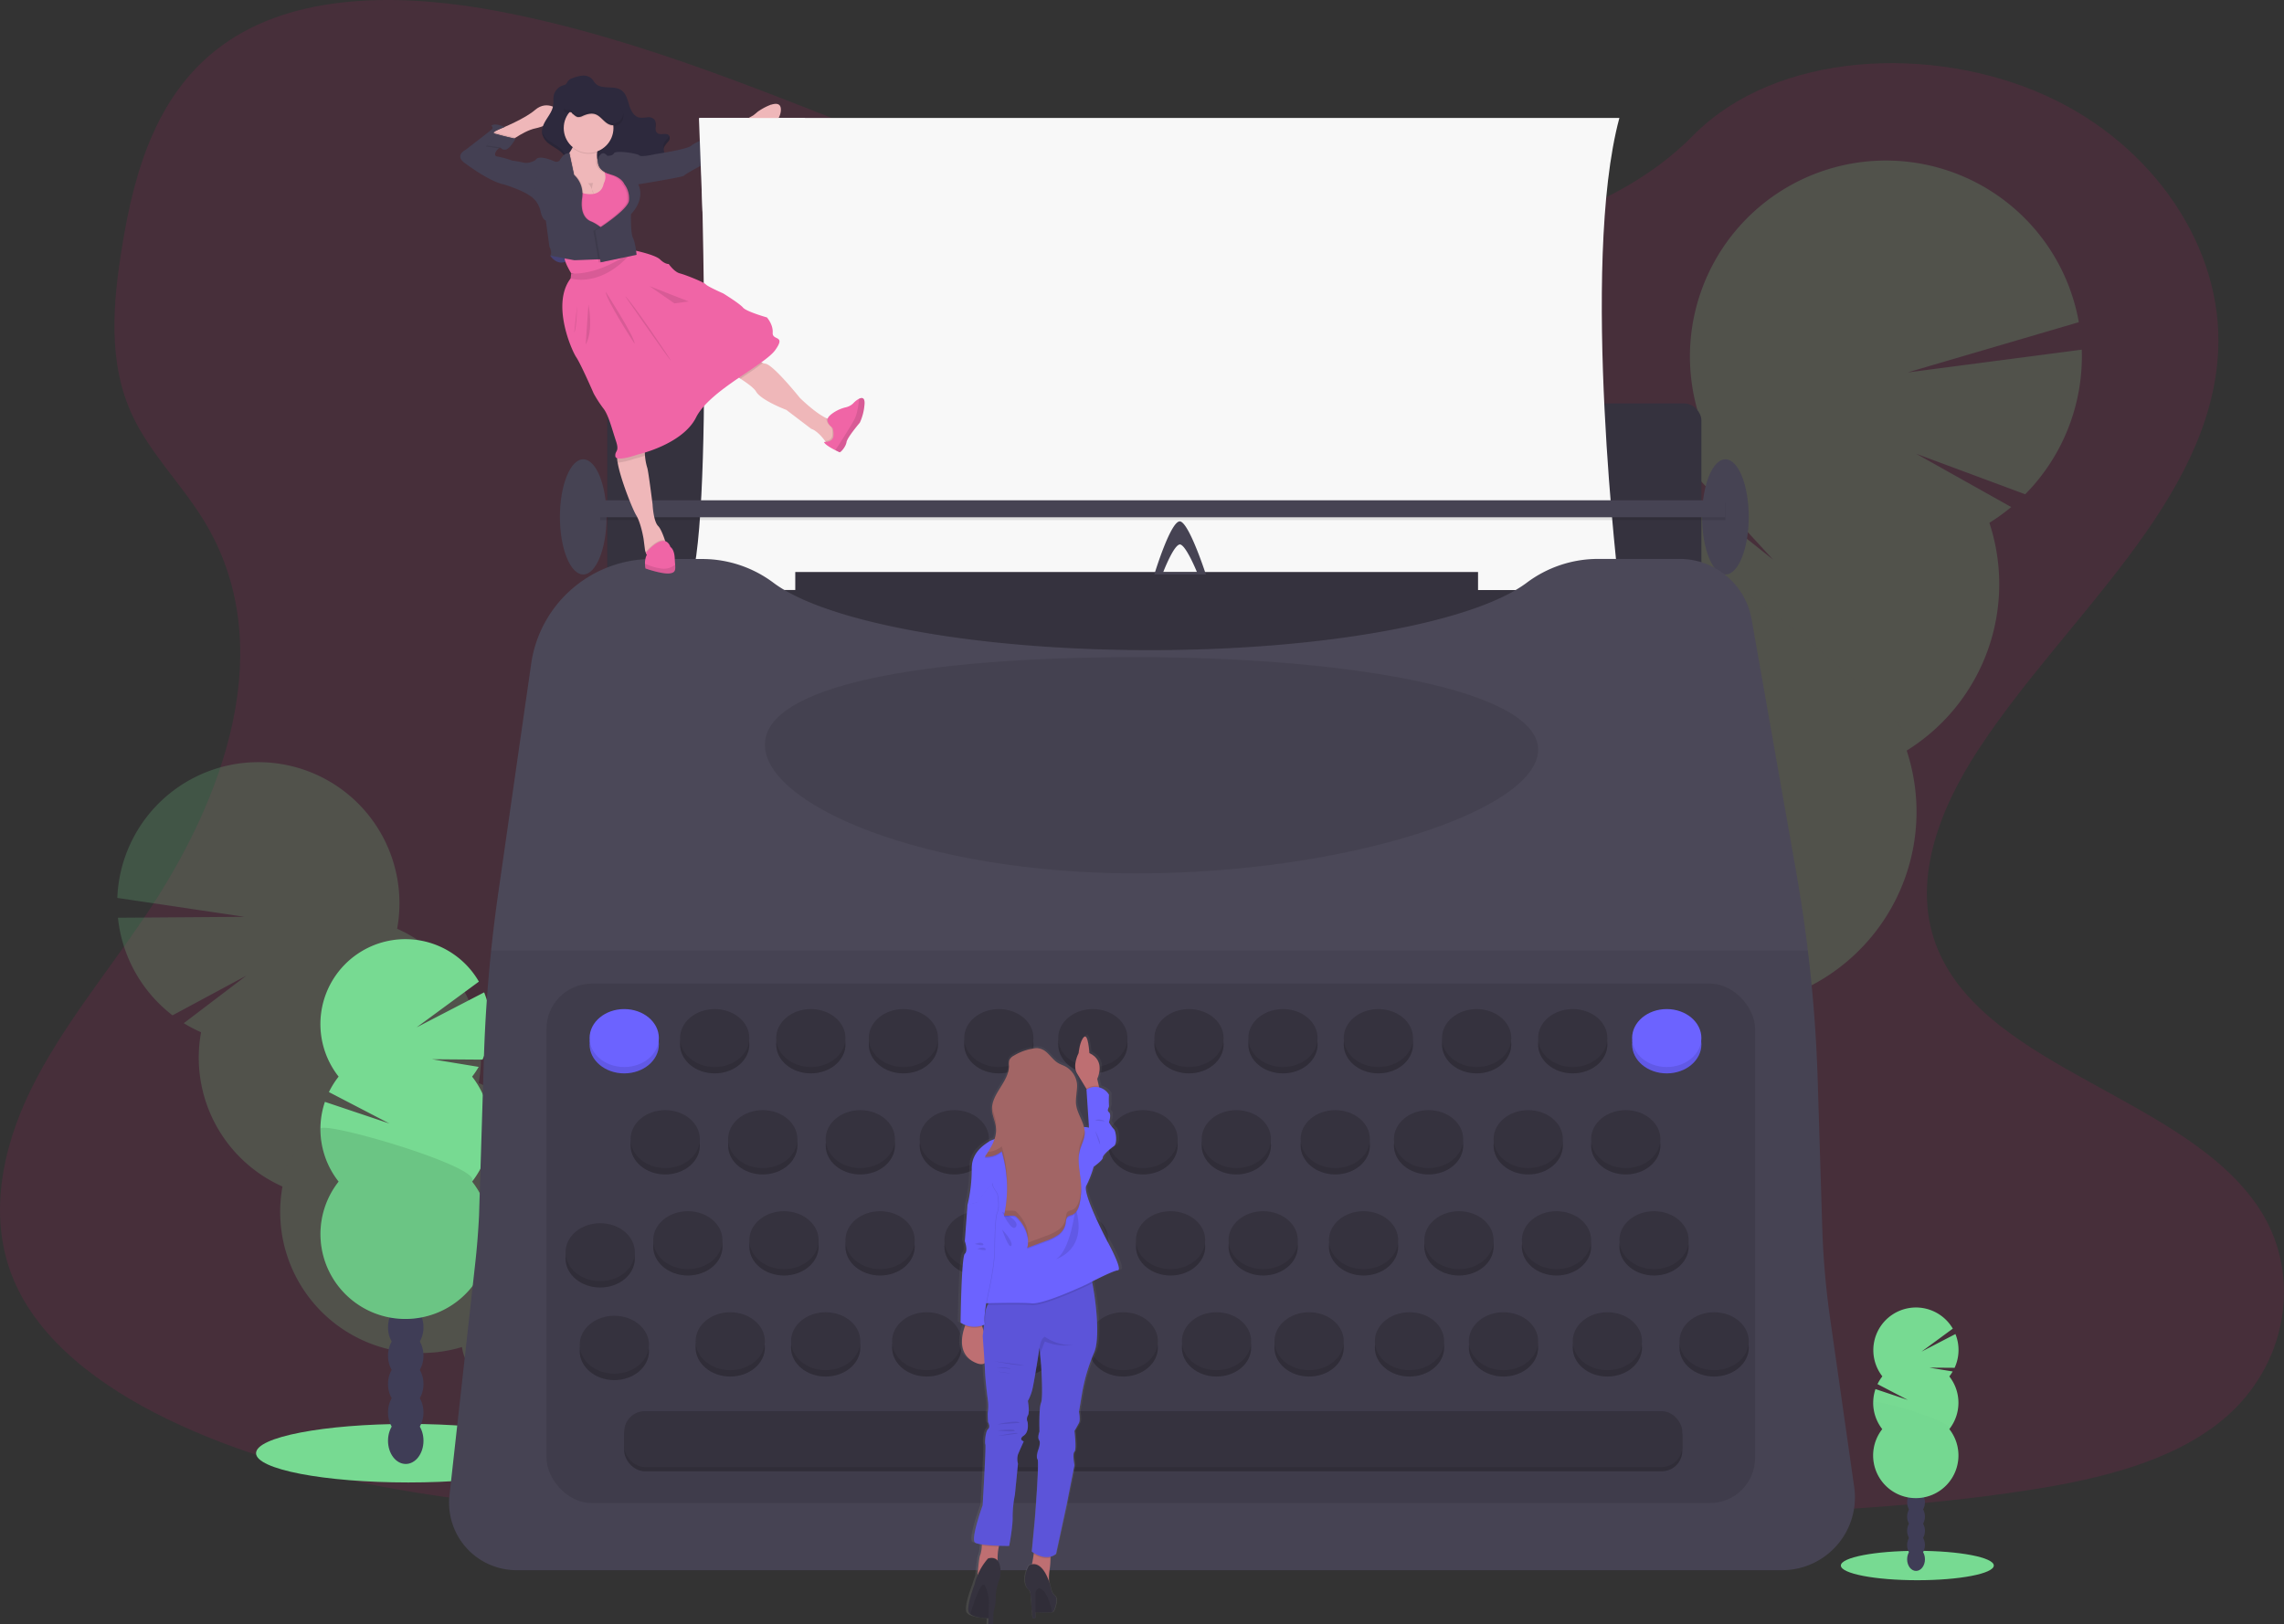 <svg xmlns="http://www.w3.org/2000/svg" xmlns:xlink="http://www.w3.org/1999/xlink" width="1009.544" height="717.983" viewBox="0 0 1009.544 717.983">
  <rect x="0" y="0" width="1009.544" height="717.983" fill="#333333" stroke="none"/>
  <defs>
    <linearGradient id="linear-gradient" x1="0.499" y1="1" x2="0.499" gradientUnits="objectBoundingBox">
      <stop offset="0" stop-color="gray" stop-opacity="0.251"/>
      <stop offset="0.54" stop-color="gray" stop-opacity="0.122"/>
      <stop offset="1" stop-color="gray" stop-opacity="0.102"/>
    </linearGradient>
  </defs>
  <g id="Group_60" data-name="Group 60" transform="translate(-586 -271)">
    <path id="Path_865" data-name="Path 865" d="M681.78,202.42c-64.72-2.25-126.36-23.14-185.22-46S379.4,108.23,316.23,96.12C275.6,88.33,229.13,87.23,196.4,109c-31.51,21-41.69,57.15-47.16,90.73-4.12,25.26-6.54,51.84,4.74,75.49,7.84,16.42,21.74,30.22,31.36,45.95,33.47,54.72,9.81,122.2-26.45,175.63-17,25.07-36.75,49-49.88,75.66s-19.2,57.25-7.71,84.47c11.38,27,38.51,47.24,67.9,61.49,59.69,28.94,130,37.23,198.61,41.92,151.83,10.39,304.46,5.89,456.69,1.39,56.34-1.67,112.92-3.36,168.34-12.07,30.78-4.84,62.55-12.52,84.9-31,28.36-23.53,35.39-63.38,16.38-92.88-31.88-49.49-120-61.78-142.31-114.9-12.26-29.23.33-61.8,18.16-88.91,38.24-58.16,102.33-109.19,105.7-175.67,2.32-45.67-28.49-91.4-76.13-113-49.93-22.65-119.18-19.8-156,17.69C805.59,189.55,738.93,204.4,681.78,202.42Z" transform="translate(490.774 179.983)" fill="#ff0d7e" opacity="0.1"/>
    <g id="Group_56" data-name="Group 56" transform="translate(586.004 271.003)" opacity="0.2">
      <path id="Path_866" data-name="Path 866" d="M344.19,718.29a24.224,24.224,0,0,1,1.5,3.57q-12,4.53-24,9.5c-.17-.29-.34-.6-.5-.91A20.44,20.44,0,0,1,318.7,720c.21-4.69,2.29-8.73,6-10.68s8.21-1.41,12.2,1a20.64,20.64,0,0,1,7.29,7.97Z" transform="translate(-95.23 -91.02)" fill="#77da92"/>
      <ellipse id="Ellipse_152" data-name="Ellipse 152" cx="13.02" cy="17.05" rx="13.02" ry="17.05" transform="translate(208.246 605.924) rotate(-27.84)" fill="#77da92"/>
      <ellipse id="Ellipse_153" data-name="Ellipse 153" cx="13.02" cy="17.05" rx="13.02" ry="17.05" transform="translate(198.52 587.5) rotate(-27.84)" fill="#77da92"/>
      <ellipse id="Ellipse_154" data-name="Ellipse 154" cx="13.02" cy="17.05" rx="13.02" ry="17.05" transform="translate(188.789 569.077) rotate(-27.84)" fill="#77da92"/>
      <ellipse id="Ellipse_155" data-name="Ellipse 155" cx="13.02" cy="17.05" rx="13.02" ry="17.05" transform="translate(179.054 550.653) rotate(-27.84)" fill="#77da92"/>
      <path id="Path_867" data-name="Path 867" d="M184.07,547.38a63.9,63.9,0,0,1-7.62-4l27.63-21-32.59,17.53a62.46,62.46,0,0,1-24.13-43.15l55.92-.41L147.08,488a62.38,62.38,0,1,1,123.69,13.62,62.052,62.052,0,0,1,11.6,6.74L253.88,549.5l34.45-36.17a62.46,62.46,0,0,1,18.46,56.49,62.38,62.38,0,1,1-86.7,45.78,62.38,62.38,0,0,1-36-68.19Z" transform="translate(-95.23 -91.02)" fill="#77da92"/>
      <path id="Path_868" data-name="Path 868" d="M300.58,529.46a62.12,62.12,0,0,1,6.21,40.33,62.38,62.38,0,1,1-86.7,45.78C207.74,610.09,297.31,523.27,300.58,529.46Z" transform="translate(-95.23 -91.02)" fill="#77da92" opacity="0.1"/>
    </g>
    <g id="Group_57" data-name="Group 57" transform="translate(586.004 271.003)" opacity="0.2">
      <path id="Path_869" data-name="Path 869" d="M786.77,587.77a31.768,31.768,0,0,0-1.38,5.2q17.42,3.91,34.85,8.49c.18-.43.36-.89.53-1.35a28.54,28.54,0,0,0,1.39-14.87c-1.19-6.4-4.82-11.56-10.31-13.55s-11.56-.37-16.58,3.76A28.59,28.59,0,0,0,786.77,587.77Z" transform="translate(-95.23 -91.02)" fill="#77da92"/>
      <ellipse id="Ellipse_156" data-name="Ellipse 156" cx="23.67" cy="18.08" rx="23.67" ry="18.08" transform="matrix(0.341, -0.94, 0.94, 0.341, 693.329, 491.788)" fill="#77da92"/>
      <ellipse id="Ellipse_157" data-name="Ellipse 157" cx="23.67" cy="18.08" rx="23.67" ry="18.08" transform="matrix(0.34, -0.94, 0.94, 0.34, 702.154, 463.821)" fill="#77da92"/>
      <ellipse id="Ellipse_158" data-name="Ellipse 158" cx="23.67" cy="18.08" rx="23.67" ry="18.08" transform="matrix(0.341, -0.94, 0.94, 0.341, 713.081, 437.399)" fill="#77da92"/>
      <ellipse id="Ellipse_159" data-name="Ellipse 159" cx="23.67" cy="18.08" rx="23.67" ry="18.08" transform="matrix(0.341, -0.94, 0.94, 0.341, 722.954, 410.21)" fill="#77da92"/>
      <path id="Path_870" data-name="Path 870" d="M974.49,322.19a86.185,86.185,0,0,0,9.72-7l-42-23.55,48.17,17.9a86.75,86.75,0,0,0,25-63.94l-77,10.08,75.71-22.22a86.62,86.62,0,1,0-167.55,42.27,87,87,0,0,0-14.67,11.47l47,51.17L824.6,295.16A86.66,86.66,0,0,0,810,376.38a86.61,86.61,0,1,0,128,46.48,86.64,86.64,0,0,0,36.56-100.67Z" transform="translate(-95.23 -91.02)" fill="#77da92"/>
      <path id="Path_871" data-name="Path 871" d="M810.82,319.71a86.279,86.279,0,0,0-.86,56.67,86.61,86.61,0,1,0,128,46.48C953.87,413,814.14,310.58,810.82,319.71Z" transform="translate(-95.23 -91.02)" fill="#77da92" opacity="0.1"/>
    </g>
    <ellipse id="Ellipse_160" data-name="Ellipse 160" cx="67.3" cy="12.94" rx="67.3" ry="12.94" transform="translate(699.174 900.533)" fill="#77da92"/>
    <ellipse id="Ellipse_161" data-name="Ellipse 161" cx="7.84" cy="10.26" rx="7.84" ry="10.26" transform="translate(757.504 897.713)" fill="#3f3d56"/>
    <ellipse id="Ellipse_162" data-name="Ellipse 162" cx="7.84" cy="10.26" rx="7.84" ry="10.26" transform="translate(757.504 885.173)" fill="#3f3d56"/>
    <ellipse id="Ellipse_163" data-name="Ellipse 163" cx="7.84" cy="10.26" rx="7.84" ry="10.26" transform="translate(757.504 872.633)" fill="#3f3d56"/>
    <ellipse id="Ellipse_164" data-name="Ellipse 164" cx="7.84" cy="10.26" rx="7.84" ry="10.26" transform="translate(757.504 860.103)" fill="#3f3d56"/>
    <ellipse id="Ellipse_165" data-name="Ellipse 165" cx="7.84" cy="10.26" rx="7.84" ry="10.26" transform="translate(757.504 847.563)" fill="#3f3d56"/>
    <ellipse id="Ellipse_166" data-name="Ellipse 166" cx="7.84" cy="10.26" rx="7.84" ry="10.26" transform="translate(757.504 835.023)" fill="#3f3d56"/>
    <ellipse id="Ellipse_167" data-name="Ellipse 167" cx="7.84" cy="10.26" rx="7.84" ry="10.26" transform="translate(757.504 822.493)" fill="#3f3d56"/>
    <path id="Path_872" data-name="Path 872" d="M303.91,567a36.863,36.863,0,0,0,2.91-4.3l-20.58-3.38,22.26.17a37.57,37.57,0,0,0,.72-29.74l-29.87,15.49L306.9,525a37.54,37.54,0,1,0-62,42,37.45,37.45,0,0,0-4.29,6.84l26.73,13.89-28.5-9.57a37.55,37.55,0,0,0,6.06,35.25,37.53,37.53,0,1,0,59,0,37.54,37.54,0,0,0,0-46.41Z" transform="translate(490.774 179.983)" fill="#77da92"/>
    <path id="Path_873" data-name="Path 873" d="M236.87,590.17a37.34,37.34,0,0,0,8,23.21,37.53,37.53,0,1,0,59,0C308.94,607,236.87,586,236.87,590.17Z" transform="translate(490.774 179.983)" opacity="0.1"/>
    <rect id="Rectangle_143" data-name="Rectangle 143" width="483.61" height="104.35" rx="7.42" transform="translate(854.414 449.373)" fill="#35323e"/>
    <path id="Path_874" data-name="Path 874" d="M404.57,143.17s6.87,186.83-5.31,208.7H811s-17.49-143.71,0-208.7Z" transform="translate(490.774 179.983)" fill="#fff"/>
    <path id="Path_875" data-name="Path 875" d="M404.57,143.17s6.87,186.83-5.31,208.7H811s-17.49-143.71,0-208.7Z" transform="translate(490.774 179.983)" opacity="0.03"/>
    <rect id="Rectangle_144" data-name="Rectangle 144" width="301.79" height="37.49" transform="translate(937.514 523.893)" fill="#35323e"/>
    <path id="Path_876" data-name="Path 876" d="M882.9,785.21H323.54a29.82,29.82,0,0,1-29.64-33.12L305.34,649q1.13-10.28,1.63-20.61l2.15-69.9q.74-23.69,3.2-47.26,1.28-12.22,3-24.39l14.71-102.48a54,54,0,0,1,53.4-46.2h22.34a52.5,52.5,0,0,1,31.41,10.57c23.14,17.27,88.88,29.73,166.38,29.73S746.81,366,770,348.69a52.5,52.5,0,0,1,31.41-10.57H837.6a32.35,32.35,0,0,1,31.86,26.74l19.75,112q3,17.08,5.09,34.3,3.48,28.63,4.37,57.51l2,64.95a365.386,365.386,0,0,0,3.51,40.47l10.61,74.31a32.21,32.21,0,0,1-31.89,36.81Z" transform="translate(490.774 179.983)" fill="#464353"/>
    <rect id="Rectangle_145" data-name="Rectangle 145" width="534.22" height="229.63" rx="19.96" transform="translate(827.554 705.883)" opacity="0.1"/>
    <ellipse id="Ellipse_168" data-name="Ellipse 168" cx="15.31" cy="12.81" rx="15.31" ry="12.81" transform="translate(846.604 719.933)" fill="#6c63ff"/>
    <ellipse id="Ellipse_169" data-name="Ellipse 169" cx="15.31" cy="12.81" rx="15.31" ry="12.81" transform="translate(846.604 719.933)" opacity="0.1"/>
    <ellipse id="Ellipse_170" data-name="Ellipse 170" cx="15.31" cy="12.81" rx="15.31" ry="12.81" transform="translate(846.604 717.123)" fill="#6c63ff"/>
    <ellipse id="Ellipse_171" data-name="Ellipse 171" cx="15.31" cy="12.81" rx="15.31" ry="12.81" transform="translate(864.724 764.613)" fill="#35323e"/>
    <ellipse id="Ellipse_172" data-name="Ellipse 172" cx="15.31" cy="12.81" rx="15.31" ry="12.81" transform="translate(864.724 764.613)" opacity="0.1"/>
    <ellipse id="Ellipse_173" data-name="Ellipse 173" cx="15.31" cy="12.81" rx="15.31" ry="12.81" transform="translate(864.724 761.803)" fill="#35323e"/>
    <ellipse id="Ellipse_174" data-name="Ellipse 174" cx="15.31" cy="12.81" rx="15.31" ry="12.81" transform="translate(874.724 809.293)" fill="#35323e"/>
    <ellipse id="Ellipse_175" data-name="Ellipse 175" cx="15.31" cy="12.81" rx="15.31" ry="12.81" transform="translate(874.724 809.293)" opacity="0.1"/>
    <ellipse id="Ellipse_176" data-name="Ellipse 176" cx="15.31" cy="12.81" rx="15.31" ry="12.81" transform="translate(874.724 806.483)" fill="#35323e"/>
    <ellipse id="Ellipse_177" data-name="Ellipse 177" cx="15.31" cy="12.81" rx="15.31" ry="12.81" transform="translate(835.984 814.603)" fill="#35323e"/>
    <ellipse id="Ellipse_178" data-name="Ellipse 178" cx="15.31" cy="12.81" rx="15.31" ry="12.81" transform="translate(835.984 814.603)" opacity="0.1"/>
    <ellipse id="Ellipse_179" data-name="Ellipse 179" cx="15.31" cy="12.81" rx="15.31" ry="12.81" transform="translate(835.984 811.793)" fill="#35323e"/>
    <ellipse id="Ellipse_180" data-name="Ellipse 180" cx="15.31" cy="12.81" rx="15.31" ry="12.81" transform="translate(893.464 853.963)" fill="#35323e"/>
    <ellipse id="Ellipse_181" data-name="Ellipse 181" cx="15.31" cy="12.81" rx="15.31" ry="12.81" transform="translate(893.464 853.963)" opacity="0.1"/>
    <ellipse id="Ellipse_182" data-name="Ellipse 182" cx="15.31" cy="12.81" rx="15.31" ry="12.81" transform="translate(893.464 851.153)" fill="#35323e"/>
    <ellipse id="Ellipse_183" data-name="Ellipse 183" cx="15.31" cy="12.81" rx="15.31" ry="12.81" transform="translate(842.234 855.533)" fill="#35323e"/>
    <ellipse id="Ellipse_184" data-name="Ellipse 184" cx="15.31" cy="12.81" rx="15.31" ry="12.81" transform="translate(842.234 855.533)" opacity="0.1"/>
    <ellipse id="Ellipse_185" data-name="Ellipse 185" cx="15.31" cy="12.81" rx="15.31" ry="12.81" transform="translate(842.234 852.713)" fill="#35323e"/>
    <ellipse id="Ellipse_186" data-name="Ellipse 186" cx="15.31" cy="12.81" rx="15.31" ry="12.81" transform="translate(935.644 853.963)" fill="#35323e"/>
    <ellipse id="Ellipse_187" data-name="Ellipse 187" cx="15.31" cy="12.81" rx="15.31" ry="12.81" transform="translate(935.644 853.963)" opacity="0.1"/>
    <ellipse id="Ellipse_188" data-name="Ellipse 188" cx="15.31" cy="12.81" rx="15.31" ry="12.81" transform="translate(935.644 851.153)" fill="#35323e"/>
    <ellipse id="Ellipse_189" data-name="Ellipse 189" cx="15.31" cy="12.81" rx="15.31" ry="12.81" transform="translate(980.314 853.963)" fill="#35323e"/>
    <ellipse id="Ellipse_190" data-name="Ellipse 190" cx="15.31" cy="12.81" rx="15.31" ry="12.81" transform="translate(980.314 853.963)" opacity="0.1"/>
    <ellipse id="Ellipse_191" data-name="Ellipse 191" cx="15.31" cy="12.81" rx="15.31" ry="12.81" transform="translate(980.314 851.153)" fill="#35323e"/>
    <ellipse id="Ellipse_192" data-name="Ellipse 192" cx="15.31" cy="12.81" rx="15.31" ry="12.81" transform="translate(1021.554 853.963)" fill="#35323e"/>
    <ellipse id="Ellipse_193" data-name="Ellipse 193" cx="15.31" cy="12.81" rx="15.31" ry="12.81" transform="translate(1021.554 853.963)" opacity="0.1"/>
    <ellipse id="Ellipse_194" data-name="Ellipse 194" cx="15.31" cy="12.81" rx="15.31" ry="12.81" transform="translate(1021.554 851.153)" fill="#35323e"/>
    <ellipse id="Ellipse_195" data-name="Ellipse 195" cx="15.31" cy="12.81" rx="15.31" ry="12.81" transform="translate(1067.164 853.963)" fill="#35323e"/>
    <ellipse id="Ellipse_196" data-name="Ellipse 196" cx="15.31" cy="12.81" rx="15.31" ry="12.81" transform="translate(1067.164 853.963)" opacity="0.1"/>
    <ellipse id="Ellipse_197" data-name="Ellipse 197" cx="15.31" cy="12.81" rx="15.31" ry="12.81" transform="translate(1067.164 851.153)" fill="#35323e"/>
    <ellipse id="Ellipse_198" data-name="Ellipse 198" cx="15.31" cy="12.81" rx="15.31" ry="12.81" transform="translate(1108.404 853.963)" fill="#35323e"/>
    <ellipse id="Ellipse_199" data-name="Ellipse 199" cx="15.31" cy="12.81" rx="15.31" ry="12.81" transform="translate(1108.404 853.963)" opacity="0.1"/>
    <ellipse id="Ellipse_200" data-name="Ellipse 200" cx="15.31" cy="12.81" rx="15.31" ry="12.81" transform="translate(1108.404 851.153)" fill="#35323e"/>
    <ellipse id="Ellipse_201" data-name="Ellipse 201" cx="15.31" cy="12.81" rx="15.31" ry="12.81" transform="translate(1149.324 853.963)" fill="#35323e"/>
    <ellipse id="Ellipse_202" data-name="Ellipse 202" cx="15.31" cy="12.81" rx="15.31" ry="12.81" transform="translate(1149.324 853.963)" opacity="0.1"/>
    <ellipse id="Ellipse_203" data-name="Ellipse 203" cx="15.31" cy="12.81" rx="15.31" ry="12.81" transform="translate(1149.324 851.153)" fill="#35323e"/>
    <ellipse id="Ellipse_204" data-name="Ellipse 204" cx="15.31" cy="12.81" rx="15.31" ry="12.81" transform="translate(1193.694 853.963)" fill="#35323e"/>
    <ellipse id="Ellipse_205" data-name="Ellipse 205" cx="15.31" cy="12.81" rx="15.31" ry="12.81" transform="translate(1193.694 853.963)" opacity="0.1"/>
    <ellipse id="Ellipse_206" data-name="Ellipse 206" cx="15.31" cy="12.81" rx="15.31" ry="12.81" transform="translate(1193.694 851.153)" fill="#35323e"/>
    <ellipse id="Ellipse_207" data-name="Ellipse 207" cx="15.31" cy="12.81" rx="15.31" ry="12.81" transform="translate(1235.244 853.963)" fill="#35323e"/>
    <ellipse id="Ellipse_208" data-name="Ellipse 208" cx="15.31" cy="12.81" rx="15.31" ry="12.81" transform="translate(1235.244 853.963)" opacity="0.1"/>
    <ellipse id="Ellipse_209" data-name="Ellipse 209" cx="15.31" cy="12.81" rx="15.31" ry="12.81" transform="translate(1235.244 851.153)" fill="#35323e"/>
    <ellipse id="Ellipse_210" data-name="Ellipse 210" cx="15.31" cy="12.81" rx="15.31" ry="12.81" transform="translate(1281.164 853.963)" fill="#35323e"/>
    <ellipse id="Ellipse_211" data-name="Ellipse 211" cx="15.31" cy="12.81" rx="15.31" ry="12.81" transform="translate(1281.164 853.963)" opacity="0.1"/>
    <ellipse id="Ellipse_212" data-name="Ellipse 212" cx="15.31" cy="12.81" rx="15.31" ry="12.81" transform="translate(1281.164 851.153)" fill="#35323e"/>
    <ellipse id="Ellipse_213" data-name="Ellipse 213" cx="15.31" cy="12.81" rx="15.31" ry="12.81" transform="translate(1328.344 853.963)" fill="#35323e"/>
    <ellipse id="Ellipse_214" data-name="Ellipse 214" cx="15.31" cy="12.81" rx="15.31" ry="12.81" transform="translate(1328.344 853.963)" opacity="0.1"/>
    <ellipse id="Ellipse_215" data-name="Ellipse 215" cx="15.31" cy="12.81" rx="15.31" ry="12.81" transform="translate(1328.344 851.153)" fill="#35323e"/>
    <ellipse id="Ellipse_216" data-name="Ellipse 216" cx="15.31" cy="12.81" rx="15.31" ry="12.81" transform="translate(917.214 809.293)" fill="#35323e"/>
    <ellipse id="Ellipse_217" data-name="Ellipse 217" cx="15.31" cy="12.81" rx="15.31" ry="12.81" transform="translate(917.214 809.293)" opacity="0.1"/>
    <ellipse id="Ellipse_218" data-name="Ellipse 218" cx="15.31" cy="12.81" rx="15.31" ry="12.81" transform="translate(917.214 806.483)" fill="#35323e"/>
    <ellipse id="Ellipse_219" data-name="Ellipse 219" cx="15.31" cy="12.81" rx="15.31" ry="12.81" transform="translate(959.694 809.293)" fill="#35323e"/>
    <ellipse id="Ellipse_220" data-name="Ellipse 220" cx="15.31" cy="12.81" rx="15.31" ry="12.81" transform="translate(959.694 809.293)" opacity="0.1"/>
    <ellipse id="Ellipse_221" data-name="Ellipse 221" cx="15.31" cy="12.81" rx="15.31" ry="12.81" transform="translate(959.694 806.483)" fill="#35323e"/>
    <ellipse id="Ellipse_222" data-name="Ellipse 222" cx="15.31" cy="12.81" rx="15.31" ry="12.81" transform="translate(1003.434 809.293)" fill="#35323e"/>
    <ellipse id="Ellipse_223" data-name="Ellipse 223" cx="15.31" cy="12.81" rx="15.31" ry="12.81" transform="translate(1003.434 809.293)" opacity="0.1"/>
    <ellipse id="Ellipse_224" data-name="Ellipse 224" cx="15.31" cy="12.81" rx="15.31" ry="12.81" transform="translate(1003.434 806.483)" fill="#35323e"/>
    <ellipse id="Ellipse_225" data-name="Ellipse 225" cx="15.31" cy="12.81" rx="15.31" ry="12.81" transform="translate(1045.294 809.293)" fill="#35323e"/>
    <ellipse id="Ellipse_226" data-name="Ellipse 226" cx="15.31" cy="12.81" rx="15.31" ry="12.81" transform="translate(1045.294 809.293)" opacity="0.1"/>
    <ellipse id="Ellipse_227" data-name="Ellipse 227" cx="15.31" cy="12.81" rx="15.31" ry="12.81" transform="translate(1045.294 806.483)" fill="#35323e"/>
    <ellipse id="Ellipse_228" data-name="Ellipse 228" cx="15.31" cy="12.81" rx="15.31" ry="12.81" transform="translate(1088.094 809.293)" fill="#35323e"/>
    <ellipse id="Ellipse_229" data-name="Ellipse 229" cx="15.31" cy="12.81" rx="15.31" ry="12.81" transform="translate(1088.094 809.293)" opacity="0.1"/>
    <ellipse id="Ellipse_230" data-name="Ellipse 230" cx="15.31" cy="12.81" rx="15.31" ry="12.81" transform="translate(1088.094 806.483)" fill="#35323e"/>
    <ellipse id="Ellipse_231" data-name="Ellipse 231" cx="15.31" cy="12.81" rx="15.31" ry="12.81" transform="translate(1129.024 809.293)" fill="#35323e"/>
    <ellipse id="Ellipse_232" data-name="Ellipse 232" cx="15.31" cy="12.81" rx="15.31" ry="12.81" transform="translate(1129.024 809.293)" opacity="0.1"/>
    <ellipse id="Ellipse_233" data-name="Ellipse 233" cx="15.31" cy="12.81" rx="15.31" ry="12.81" transform="translate(1129.024 806.483)" fill="#35323e"/>
    <ellipse id="Ellipse_234" data-name="Ellipse 234" cx="15.31" cy="12.81" rx="15.31" ry="12.81" transform="translate(1173.384 809.293)" fill="#35323e"/>
    <ellipse id="Ellipse_235" data-name="Ellipse 235" cx="15.31" cy="12.81" rx="15.31" ry="12.81" transform="translate(1173.384 809.293)" opacity="0.1"/>
    <ellipse id="Ellipse_236" data-name="Ellipse 236" cx="15.31" cy="12.81" rx="15.31" ry="12.81" transform="translate(1173.384 806.483)" fill="#35323e"/>
    <ellipse id="Ellipse_237" data-name="Ellipse 237" cx="15.31" cy="12.81" rx="15.31" ry="12.81" transform="translate(1215.564 809.293)" fill="#35323e"/>
    <ellipse id="Ellipse_238" data-name="Ellipse 238" cx="15.31" cy="12.81" rx="15.31" ry="12.81" transform="translate(1215.564 809.293)" opacity="0.1"/>
    <ellipse id="Ellipse_239" data-name="Ellipse 239" cx="15.31" cy="12.81" rx="15.31" ry="12.81" transform="translate(1215.564 806.483)" fill="#35323e"/>
    <ellipse id="Ellipse_240" data-name="Ellipse 240" cx="15.31" cy="12.81" rx="15.31" ry="12.81" transform="translate(1258.674 809.293)" fill="#35323e"/>
    <ellipse id="Ellipse_241" data-name="Ellipse 241" cx="15.31" cy="12.81" rx="15.31" ry="12.81" transform="translate(1258.674 809.293)" opacity="0.1"/>
    <ellipse id="Ellipse_242" data-name="Ellipse 242" cx="15.31" cy="12.81" rx="15.31" ry="12.81" transform="translate(1258.674 806.483)" fill="#35323e"/>
    <ellipse id="Ellipse_243" data-name="Ellipse 243" cx="15.31" cy="12.81" rx="15.31" ry="12.81" transform="translate(1301.784 809.293)" fill="#35323e"/>
    <ellipse id="Ellipse_244" data-name="Ellipse 244" cx="15.31" cy="12.81" rx="15.31" ry="12.81" transform="translate(1301.784 809.293)" opacity="0.1"/>
    <ellipse id="Ellipse_245" data-name="Ellipse 245" cx="15.31" cy="12.81" rx="15.31" ry="12.81" transform="translate(1301.784 806.483)" fill="#35323e"/>
    <ellipse id="Ellipse_246" data-name="Ellipse 246" cx="15.31" cy="12.81" rx="15.31" ry="12.81" transform="translate(907.834 764.613)" fill="#35323e"/>
    <ellipse id="Ellipse_247" data-name="Ellipse 247" cx="15.31" cy="12.81" rx="15.31" ry="12.81" transform="translate(907.834 764.613)" opacity="0.1"/>
    <ellipse id="Ellipse_248" data-name="Ellipse 248" cx="15.31" cy="12.81" rx="15.31" ry="12.81" transform="translate(907.834 761.803)" fill="#35323e"/>
    <ellipse id="Ellipse_249" data-name="Ellipse 249" cx="15.31" cy="12.81" rx="15.31" ry="12.81" transform="translate(950.954 764.613)" fill="#35323e"/>
    <ellipse id="Ellipse_250" data-name="Ellipse 250" cx="15.31" cy="12.81" rx="15.31" ry="12.81" transform="translate(950.954 764.613)" opacity="0.1"/>
    <ellipse id="Ellipse_251" data-name="Ellipse 251" cx="15.31" cy="12.81" rx="15.31" ry="12.81" transform="translate(950.954 761.803)" fill="#35323e"/>
    <ellipse id="Ellipse_252" data-name="Ellipse 252" cx="15.31" cy="12.81" rx="15.31" ry="12.81" transform="translate(992.504 764.613)" fill="#35323e"/>
    <ellipse id="Ellipse_253" data-name="Ellipse 253" cx="15.31" cy="12.81" rx="15.31" ry="12.81" transform="translate(992.504 764.613)" opacity="0.1"/>
    <ellipse id="Ellipse_254" data-name="Ellipse 254" cx="15.31" cy="12.81" rx="15.31" ry="12.81" transform="translate(992.504 761.803)" fill="#35323e"/>
    <ellipse id="Ellipse_255" data-name="Ellipse 255" cx="15.31" cy="12.81" rx="15.31" ry="12.81" transform="translate(1034.054 764.613)" fill="#35323e"/>
    <ellipse id="Ellipse_256" data-name="Ellipse 256" cx="15.31" cy="12.81" rx="15.31" ry="12.81" transform="translate(1034.054 764.613)" opacity="0.1"/>
    <ellipse id="Ellipse_257" data-name="Ellipse 257" cx="15.31" cy="12.81" rx="15.31" ry="12.81" transform="translate(1034.054 761.803)" fill="#35323e"/>
    <ellipse id="Ellipse_258" data-name="Ellipse 258" cx="15.31" cy="12.81" rx="15.31" ry="12.81" transform="translate(1075.914 764.613)" fill="#35323e"/>
    <ellipse id="Ellipse_259" data-name="Ellipse 259" cx="15.31" cy="12.81" rx="15.31" ry="12.81" transform="translate(1075.914 764.613)" opacity="0.1"/>
    <ellipse id="Ellipse_260" data-name="Ellipse 260" cx="15.31" cy="12.81" rx="15.31" ry="12.81" transform="translate(1075.914 761.803)" fill="#35323e"/>
    <ellipse id="Ellipse_261" data-name="Ellipse 261" cx="15.31" cy="12.81" rx="15.31" ry="12.81" transform="translate(1117.154 764.613)" fill="#35323e"/>
    <ellipse id="Ellipse_262" data-name="Ellipse 262" cx="15.31" cy="12.81" rx="15.31" ry="12.81" transform="translate(1117.154 764.613)" opacity="0.1"/>
    <ellipse id="Ellipse_263" data-name="Ellipse 263" cx="15.31" cy="12.81" rx="15.31" ry="12.81" transform="translate(1117.154 761.803)" fill="#35323e"/>
    <ellipse id="Ellipse_264" data-name="Ellipse 264" cx="15.31" cy="12.81" rx="15.31" ry="12.81" transform="translate(1160.884 764.613)" fill="#35323e"/>
    <ellipse id="Ellipse_265" data-name="Ellipse 265" cx="15.31" cy="12.81" rx="15.31" ry="12.81" transform="translate(1160.884 764.613)" opacity="0.1"/>
    <ellipse id="Ellipse_266" data-name="Ellipse 266" cx="15.31" cy="12.81" rx="15.31" ry="12.81" transform="translate(1160.884 761.803)" fill="#35323e"/>
    <ellipse id="Ellipse_267" data-name="Ellipse 267" cx="15.31" cy="12.81" rx="15.31" ry="12.81" transform="translate(1202.124 764.613)" fill="#35323e"/>
    <ellipse id="Ellipse_268" data-name="Ellipse 268" cx="15.31" cy="12.81" rx="15.31" ry="12.81" transform="translate(1202.124 764.613)" opacity="0.1"/>
    <ellipse id="Ellipse_269" data-name="Ellipse 269" cx="15.31" cy="12.81" rx="15.31" ry="12.81" transform="translate(1202.124 761.803)" fill="#35323e"/>
    <ellipse id="Ellipse_270" data-name="Ellipse 270" cx="15.31" cy="12.81" rx="15.31" ry="12.81" transform="translate(1246.174 764.613)" fill="#35323e"/>
    <ellipse id="Ellipse_271" data-name="Ellipse 271" cx="15.31" cy="12.81" rx="15.31" ry="12.81" transform="translate(1246.174 764.613)" opacity="0.1"/>
    <ellipse id="Ellipse_272" data-name="Ellipse 272" cx="15.31" cy="12.81" rx="15.31" ry="12.81" transform="translate(1246.174 761.803)" fill="#35323e"/>
    <ellipse id="Ellipse_273" data-name="Ellipse 273" cx="15.31" cy="12.81" rx="15.31" ry="12.81" transform="translate(1289.284 764.613)" fill="#35323e"/>
    <ellipse id="Ellipse_274" data-name="Ellipse 274" cx="15.31" cy="12.81" rx="15.31" ry="12.81" transform="translate(1289.284 764.613)" opacity="0.1"/>
    <ellipse id="Ellipse_275" data-name="Ellipse 275" cx="15.31" cy="12.81" rx="15.31" ry="12.81" transform="translate(1289.284 761.803)" fill="#35323e"/>
    <ellipse id="Ellipse_276" data-name="Ellipse 276" cx="15.31" cy="12.81" rx="15.31" ry="12.81" transform="translate(886.594 719.933)" fill="#35323e"/>
    <ellipse id="Ellipse_277" data-name="Ellipse 277" cx="15.31" cy="12.81" rx="15.31" ry="12.81" transform="translate(886.594 719.933)" opacity="0.1"/>
    <ellipse id="Ellipse_278" data-name="Ellipse 278" cx="15.31" cy="12.81" rx="15.31" ry="12.81" transform="translate(886.594 717.123)" fill="#35323e"/>
    <ellipse id="Ellipse_279" data-name="Ellipse 279" cx="15.31" cy="12.81" rx="15.31" ry="12.81" transform="translate(929.084 719.933)" fill="#35323e"/>
    <ellipse id="Ellipse_280" data-name="Ellipse 280" cx="15.31" cy="12.81" rx="15.31" ry="12.81" transform="translate(929.084 719.933)" opacity="0.1"/>
    <ellipse id="Ellipse_281" data-name="Ellipse 281" cx="15.31" cy="12.81" rx="15.31" ry="12.81" transform="translate(929.084 717.123)" fill="#35323e"/>
    <ellipse id="Ellipse_282" data-name="Ellipse 282" cx="15.31" cy="12.81" rx="15.31" ry="12.81" transform="translate(970.004 719.933)" fill="#35323e"/>
    <ellipse id="Ellipse_283" data-name="Ellipse 283" cx="15.31" cy="12.81" rx="15.31" ry="12.81" transform="translate(970.004 719.933)" opacity="0.1"/>
    <ellipse id="Ellipse_284" data-name="Ellipse 284" cx="15.31" cy="12.81" rx="15.31" ry="12.81" transform="translate(970.004 717.123)" fill="#35323e"/>
    <ellipse id="Ellipse_285" data-name="Ellipse 285" cx="15.31" cy="12.81" rx="15.31" ry="12.81" transform="translate(1012.184 719.933)" fill="#35323e"/>
    <ellipse id="Ellipse_286" data-name="Ellipse 286" cx="15.31" cy="12.81" rx="15.31" ry="12.81" transform="translate(1012.184 719.933)" opacity="0.1"/>
    <ellipse id="Ellipse_287" data-name="Ellipse 287" cx="15.31" cy="12.81" rx="15.31" ry="12.81" transform="translate(1012.184 717.123)" fill="#35323e"/>
    <ellipse id="Ellipse_288" data-name="Ellipse 288" cx="15.31" cy="12.81" rx="15.31" ry="12.81" transform="translate(1053.734 719.933)" fill="#35323e"/>
    <ellipse id="Ellipse_289" data-name="Ellipse 289" cx="15.31" cy="12.81" rx="15.31" ry="12.81" transform="translate(1053.734 719.933)" opacity="0.1"/>
    <ellipse id="Ellipse_290" data-name="Ellipse 290" cx="15.31" cy="12.81" rx="15.31" ry="12.81" transform="translate(1053.734 717.123)" fill="#35323e"/>
    <ellipse id="Ellipse_291" data-name="Ellipse 291" cx="15.31" cy="12.81" rx="15.31" ry="12.81" transform="translate(1096.224 719.933)" fill="#35323e"/>
    <ellipse id="Ellipse_292" data-name="Ellipse 292" cx="15.31" cy="12.81" rx="15.31" ry="12.81" transform="translate(1096.224 719.933)" opacity="0.1"/>
    <ellipse id="Ellipse_293" data-name="Ellipse 293" cx="15.31" cy="12.81" rx="15.31" ry="12.81" transform="translate(1096.224 717.123)" fill="#35323e"/>
    <ellipse id="Ellipse_294" data-name="Ellipse 294" cx="15.31" cy="12.81" rx="15.31" ry="12.81" transform="translate(1137.774 719.933)" fill="#35323e"/>
    <ellipse id="Ellipse_295" data-name="Ellipse 295" cx="15.31" cy="12.81" rx="15.31" ry="12.81" transform="translate(1137.774 719.933)" opacity="0.1"/>
    <ellipse id="Ellipse_296" data-name="Ellipse 296" cx="15.31" cy="12.81" rx="15.31" ry="12.81" transform="translate(1137.774 717.123)" fill="#35323e"/>
    <ellipse id="Ellipse_297" data-name="Ellipse 297" cx="15.31" cy="12.81" rx="15.31" ry="12.81" transform="translate(1179.944 719.933)" fill="#35323e"/>
    <ellipse id="Ellipse_298" data-name="Ellipse 298" cx="15.31" cy="12.81" rx="15.31" ry="12.81" transform="translate(1179.944 719.933)" opacity="0.1"/>
    <ellipse id="Ellipse_299" data-name="Ellipse 299" cx="15.31" cy="12.81" rx="15.31" ry="12.81" transform="translate(1179.944 717.123)" fill="#35323e"/>
    <ellipse id="Ellipse_300" data-name="Ellipse 300" cx="15.31" cy="12.81" rx="15.31" ry="12.81" transform="translate(1223.374 719.933)" fill="#35323e"/>
    <ellipse id="Ellipse_301" data-name="Ellipse 301" cx="15.31" cy="12.81" rx="15.31" ry="12.81" transform="translate(1223.374 719.933)" opacity="0.1"/>
    <ellipse id="Ellipse_302" data-name="Ellipse 302" cx="15.31" cy="12.81" rx="15.31" ry="12.81" transform="translate(1223.374 717.123)" fill="#35323e"/>
    <ellipse id="Ellipse_303" data-name="Ellipse 303" cx="15.31" cy="12.81" rx="15.31" ry="12.81" transform="translate(1265.854 719.933)" fill="#35323e"/>
    <ellipse id="Ellipse_304" data-name="Ellipse 304" cx="15.31" cy="12.81" rx="15.31" ry="12.81" transform="translate(1265.854 719.933)" opacity="0.1"/>
    <ellipse id="Ellipse_305" data-name="Ellipse 305" cx="15.31" cy="12.81" rx="15.31" ry="12.81" transform="translate(1265.854 717.123)" fill="#35323e"/>
    <ellipse id="Ellipse_306" data-name="Ellipse 306" cx="15.31" cy="12.81" rx="15.31" ry="12.81" transform="translate(1307.404 719.933)" fill="#6c63ff"/>
    <ellipse id="Ellipse_307" data-name="Ellipse 307" cx="15.31" cy="12.81" rx="15.31" ry="12.81" transform="translate(1307.404 719.933)" opacity="0.1"/>
    <ellipse id="Ellipse_308" data-name="Ellipse 308" cx="15.31" cy="12.81" rx="15.31" ry="12.81" transform="translate(1307.404 717.123)" fill="#6c63ff"/>
    <rect id="Rectangle_146" data-name="Rectangle 146" width="467.68" height="24.68" rx="9.07" transform="translate(861.914 896.773)" fill="#35323e"/>
    <rect id="Rectangle_147" data-name="Rectangle 147" width="467.68" height="24.68" rx="9.07" transform="translate(861.914 896.773)" opacity="0.1"/>
    <rect id="Rectangle_148" data-name="Rectangle 148" width="467.68" height="24.68" rx="9.07" transform="translate(861.914 894.893)" fill="#35323e"/>
    <path id="Path_877" data-name="Path 877" d="M775.09,422.48c0,26.4-83.56,54.67-177.77,54.67s-164-30.46-164-56.86,69.81-38.74,164-38.74S775.09,396.08,775.09,422.48Z" transform="translate(490.774 179.983)" opacity="0.1"/>
    <ellipse id="Ellipse_309" data-name="Ellipse 309" cx="10.31" cy="25.46" rx="10.31" ry="25.46" transform="translate(1338.334 474.063)" fill="#464353"/>
    <ellipse id="Ellipse_310" data-name="Ellipse 310" cx="10.31" cy="25.46" rx="10.31" ry="25.46" transform="translate(833.484 474.063)" fill="#464353"/>
    <rect id="Rectangle_149" data-name="Rectangle 149" width="497.35" height="7.5" transform="translate(851.294 493.433)" opacity="0.1"/>
    <rect id="Rectangle_150" data-name="Rectangle 150" width="497.35" height="7.5" transform="translate(851.294 492.183)" fill="#464353"/>
    <path id="Path_878" data-name="Path 878" d="M617,321.57c-4.07-1.25-11.56,23.43-11.56,23.43h22.8S621.07,322.82,617,321.57Zm-.32,3.12a2.185,2.185,0,1,0,.01,0Zm.26,7.06c2.67.65,7.4,12.31,7.4,12.31h-15s4.94-12.97,7.66-12.31Z" transform="translate(490.774 179.983)" fill="#464353"/>
    <path id="Path_879" data-name="Path 879" d="M894.3,511.19h-582q1.28-12.22,3-24.39l14.71-102.48a54,54,0,0,1,53.4-46.2h22.34a52.5,52.5,0,0,1,31.41,10.57c23.14,17.27,88.88,29.73,166.38,29.73S746.81,366,770,348.69a52.5,52.5,0,0,1,31.41-10.57H837.6a32.35,32.35,0,0,1,31.86,26.74l19.75,112Q892.21,494,894.3,511.19Z" transform="translate(490.774 179.983)" fill="#fff" opacity="0.03"/>
    <g id="woman" transform="translate(586.004 271.003)">
      <path id="Path_880" data-name="Path 880" d="M585.71,639s-11.47-21-9.53-24.38a45.617,45.617,0,0,0,3.35-8.35s4.24-2.9,4.24-4.1,3.35-3.92,5.12-5.11.88-6.82,0-7.5a15.128,15.128,0,0,1-2.28-3.07s1.22-3.41,0-4.43.18-2,0-3.07a43.511,43.511,0,0,1,0-4.77,7.72,7.72,0,0,0-4.51-3.28l-.13-.54-.76-3.18s3.66-7-2.28-10.72a11.625,11.625,0,0,0-1.32-.7v-.46a29.8,29.8,0,0,0-.87-5.39c-.31-1-.71-1.65-1.24-1.5a.82.82,0,0,0-.33.19,3.632,3.632,0,0,0-.63.75h0a12.78,12.78,0,0,0-1.4,3.9,22.489,22.489,0,0,0-.4,2.45h0a13.249,13.249,0,0,0-.68,1.52c-.72,1.87-1.57,5.12,0,7.52,1.31,2,3.06,4.84,4.34,6.88v.07l.08.12-.13.09v.31l.11,1.72,1,14.85a6.013,6.013,0,0,0-.9-.19,7.4,7.4,0,0,0-1.32-.09c-.86-3.38-3.23-6.54-3.65-10.07a7.546,7.546,0,0,1-.07-1.06c0-2.23.59-4.46.54-6.68a10.11,10.11,0,0,0,0-1.23h0v-.34a10,10,0,0,0-5.46-7.6c-1-.51-2.13-.85-3.13-1.41-2.3-1.29-3.77-3.62-5.86-5.21a6.45,6.45,0,0,0-5.61-1.22,25.619,25.619,0,0,0-2.74.57h0a24.633,24.633,0,0,0-6.25,2.59c-.26.16-.53.32-.78.51a3.49,3.49,0,0,0-1.26,1.47,3.9,3.9,0,0,0-.2,1.59v1.17c-.12,6.52-7.15,11.59-7.73,18v1.16h0v.51c.1,2.8,1.55,5.4,1.82,8.19v.74a12.4,12.4,0,0,1-.72,3.75,10.771,10.771,0,0,0-2.54,1c-2.13,1.37-6,3.75-7.4,8.29a12.051,12.051,0,0,0-.54,3.64,76.059,76.059,0,0,1-1.19,13,25.578,25.578,0,0,1-.75,3.2.722.722,0,0,0,0,.31l-.84,11-.16,1.94-.21,2.76s.06.17.15.45.23.76.34,1.27a6.93,6.93,0,0,1,.11,2.86,2,2,0,0,1-.6,1l-.07.08a8.47,8.47,0,0,0-.64,2.8c-.08.58-.14,1.21-.21,1.91-.41,4.34-.67,10.85-.82,16.23s-.2,9.5-.2,9.5a10.752,10.752,0,0,0,2.19,1.08,4.694,4.694,0,0,0-.17.45,20.938,20.938,0,0,0-1.33,5.6c-.35,4,.77,8.47,6.37,10.77a8.9,8.9,0,0,0,1.1.37,3.471,3.471,0,0,0,2.79-.17v.71c.06,1,.11,1.9.13,2.67.18,4.77,1.36,13.12,1.36,13.12s.41,3.41.05,4.44,0,5.11,0,5.11,1.24,2,0,3.07-1.58,6.14-1.23,6.82a.449.449,0,0,0,0,.08c.27,1.69-1.26,26.86-1.26,26.86s-1.44,3.85-2.58,7.85-2,7.93-.93,8.68a8.5,8.5,0,0,0,3.23.87v.51a14.869,14.869,0,0,1-.71,4.23c-.49.69-1,6.07-1.25,9v.32a29.33,29.33,0,0,0-1.32,3.82s-3.9,9.77-2.58,12.33a2,2,0,0,0,.49.6h0a.738.738,0,0,0,.13.12c1.88,1.5,6.59,1.82,8.3,1.89l-.06,2.42V809h2.23v-.06c0-.31.05-1.71.12-3.59v-1.86a15,15,0,0,0,1-5.45,23.731,23.731,0,0,1,.86-6.32,17,17,0,0,1,1.13-3.08,14.049,14.049,0,0,0-.28-6.27,4.351,4.351,0,0,0-.8-1.41,2.267,2.267,0,0,0,0-.26v-.56a23.05,23.05,0,0,1,.52-5.23.189.189,0,0,1,0-.08,1.517,1.517,0,0,1,.1-.42v-.09h.72c2.21.07,3.84.07,3.84.07s1.77-9,1.59-13v-.53a50.646,50.646,0,0,1,1.07-9.19l1.41-13.8a7.39,7.39,0,0,1,0-4.1c.44-1,1.34-3,2-4.35.29-.63.53-1.12.63-1.33v-.11a3,3,0,0,1-.63-.32h0c-.58-.39-1.09-1.14.63-2.24,2.65-1.71,1.77-6,1.77-6a3.07,3.07,0,0,1,.14-2.9c.92-1.36,0-6.48,0-6.48a21.12,21.12,0,0,0,1.81-4.26c.66-2,2.32-12,3.1-16.83.26-1.58.42-2.6.42-2.6v.52h0l.22,2.27v.3l.4,4.3s.82,11.3.31,15.73a.191.191,0,0,1,0,.08,4.881,4.881,0,0,1-.3,1.34c-.93,2.13-.76,10.56-.71,12.42v.38a6.579,6.579,0,0,0-.5,2.88h0a1.9,1.9,0,0,0,.32.86,2.161,2.161,0,0,1,.32,1.33h0v.59a11.35,11.35,0,0,1-.62,2.31s-1,2.49-.59,3.79h0a1.34,1.34,0,0,0,.24.46,1.13,1.13,0,0,1,.13.49h0c.33,2.75-.52,14.88-1,21.51-.2,2.62-.35,4.39-.35,4.39l-1.4,14.49.14.09c.16.12.46.31.86.55h0l-.06.44c-.2,1.4-.47,3-.76,4.26a2.672,2.672,0,0,0-.07.27,3.92,3.92,0,0,0-1.5.6c-3,5.28-1.66,9.46,0,10.68a4.25,4.25,0,0,1,1,2.49l.41,5.26v.61a1.558,1.558,0,0,0,.08.48l.13,1.59.17,2.22h1.35V803.8h.08c2.14.08,5.58.17,7.09.05h.4a.774.774,0,0,0,.24-.07c.79-.38,2.78-6,1-7.28s-2.18-4.88-2.18-4.88c-.16-.48-.31-.93-.47-1.36a2.46,2.46,0,0,1,0-.27,22.487,22.487,0,0,1,.21-4.68,37.083,37.083,0,0,0,.47-5.59c0-.16,0-.31,0-.47v-.05a6,6,0,0,0,.91-.29h.07a6.459,6.459,0,0,0,1.52-.9l4.95-22.16.52-2.58,3-14.65s-1.05-5.11,0-6c.39-.31.5-1.62.47-3.16a51.345,51.345,0,0,0-.47-6s1.41-2.21,2.12-3.58,0-4.94,0-4.94l1.41-8.18a77.273,77.273,0,0,1,5.48-17.91c2.86-6,1-22.27-.83-30.93l-.15-.65,3.09-1.5.43-.2c1.45-.68,3-1.38,4.36-2h.09q1.471-.64,3-1.13a4.361,4.361,0,0,1,.93-.19C593.13,651.94,585.71,639,585.71,639Zm-55.22,27.74h.73c-.09.16-.17.32-.25.49a2.576,2.576,0,0,0-.14.29,16.486,16.486,0,0,0-.72,1.69c.08-.61.18-1.27.29-2Zm-2,10.64v-.06a.219.219,0,0,0-.07-.19l-.12-.39c.25-.08.51-.16.77-.26h0v.14c0,.05-.05.38-.07.57h0v.53c0,.15-.08.57-.11.85l-.24-.76c-.06-.18-.1-.32-.15-.45Z" transform="translate(-95.23 -91.02)" fill="url(#linear-gradient)"/>
      <path id="Path_881" data-name="Path 881" d="M581.48,573.56l-4.4,1.57-1.6-2.66c-1.23-2-2.93-4.83-4.18-6.86-2.21-3.57.68-9,.68-9s.51-5.44,2.38-7.14,2.38,7.14,2.38,7.14c7.47,3.39,3.47,11.38,3.47,11.38l.72,3.17Z" transform="translate(-95.23 -91.02)" fill="#be6f72"/>
      <path id="Path_882" data-name="Path 882" d="M581.48,573.56l-4.4,1.57-1.6-2.66v-.23a7.7,7.7,0,0,1,5.47-1.08Z" transform="translate(-95.23 -91.02)" opacity="0.1"/>
      <path id="Path_883" data-name="Path 883" d="M574.36,591.44l2.21-1.87-1.11-16.82A7,7,0,0,1,585.4,575a43.315,43.315,0,0,0,0,4.76c.17,1-1.19,2,0,3s0,4.42,0,4.42a15.34,15.34,0,0,0,2.19,3.06c.85.68,1.7,6.29,0,7.48s-4.93,3.91-4.93,5.1-4.07,4.07-4.07,4.07L575,602.15Z" transform="translate(-95.23 -91.02)" fill="#6c63ff"/>
      <path id="Path_884" data-name="Path 884" d="M526.61,693.57c-8.24-3.49-6.41-12-4.86-16.32a24.49,24.49,0,0,1,1.09-2.54l4.62-2.81s.94,2.41,1.95,5.64C531.75,685,534.44,696.89,526.61,693.57Z" transform="translate(-95.23 -91.02)" fill="#be6f72"/>
      <path id="Path_885" data-name="Path 885" d="M537.93,771.44a13.846,13.846,0,0,0-1.23,3.44,24.468,24.468,0,0,0-.51,5.85,22.289,22.289,0,0,0,.15,2.25l-9.18,6.31s.05-.74.14-1.83c.24-2.89.73-8.25,1.2-8.94a15,15,0,0,0,.69-4.22c.14-1.75.2-3.37.2-3.37S540.41,766.79,537.93,771.44Z" transform="translate(-95.23 -91.02)" fill="#be6f72"/>
      <path id="Path_886" data-name="Path 886" d="M559.59,776s0,1.75-.06,3.8a39.006,39.006,0,0,1-.44,5.57,22.248,22.248,0,0,0-.21,4.66c.06,2,.21,3.87.21,3.87s-9.37-8.85-8.42-9.55a4.431,4.431,0,0,0,.75-2c.28-1.24.54-2.86.73-4.25.23-1.65.37-3,.37-3Z" transform="translate(-95.23 -91.02)" fill="#be6f72"/>
      <path id="Path_887" data-name="Path 887" d="M537.93,771.44a13.846,13.846,0,0,0-1.23,3.44,74.028,74.028,0,0,1-7.51-.58c.14-1.75.2-3.37.2-3.37S540.41,766.79,537.93,771.44Z" transform="translate(-95.23 -91.02)" opacity="0.1"/>
      <path id="Path_888" data-name="Path 888" d="M559.59,776s0,1.75-.06,3.8c-2.92.74-5.92-.75-7.38-1.65.23-1.65.37-3,.37-3Z" transform="translate(-95.23 -91.02)" opacity="0.1"/>
      <path id="Path_889" data-name="Path 889" d="M578.78,689.15A79.171,79.171,0,0,0,573.51,707l-1.36,8.15s.68,3.57,0,4.93-2,3.57-2,3.57,1,8.33,0,9.18,0,5.94,0,5.94l-3.4,17.17L562,778c-4.59,3.74-10.69-1-10.69-1l1.35-14.45s2-25.32,1.19-26.34.34-4.24.34-4.24,1.19-3.06.34-4.25.17-3.74.17-3.74-.34-10.37.68-12.75,0-17.1,0-17.1l-.43-4.58-.23-2.54v-.25l-.41,2.6c-.75,4.79-2.35,14.73-3,16.78a21.148,21.148,0,0,1-1.75,4.24s.89,5.1,0,6.46a3.16,3.16,0,0,0-.13,2.89s.85,4.25-1.7,6,0,2.55,0,2.55-1.87,4.08-2.55,5.78a7.49,7.49,0,0,0,0,4.07l-1.36,13.77a50,50,0,0,0-1,9.69c.17,3.9-1.53,12.91-1.53,12.91s-13.08,0-15.1-1.53,3.38-16.48,3.38-16.48,1.53-26.17,1.19-26.85,0-5.78,1.19-6.8,0-3.06,0-3.06-.34-4.08,0-5.1a18.448,18.448,0,0,0-.06-4.42s-1.13-8.32-1.3-13.08-1-15.47-1-15.47.88-6.61,1-9.77a11.35,11.35,0,0,1,1.21-4,36.585,36.585,0,0,1,2.52-4.45s40.28-11.89,42-10.7c.44.31,1.1,2.43,1.74,5.54C579.77,667,581.53,683.15,578.78,689.15Z" transform="translate(-95.23 -91.02)" fill="#6c63ff"/>
      <path id="Path_890" data-name="Path 890" d="M578.78,689.15A79.171,79.171,0,0,0,573.51,707l-1.36,8.15s.68,3.57,0,4.93-2,3.57-2,3.57,1,8.33,0,9.18,0,5.94,0,5.94l-3.4,17.17L562,778c-4.59,3.74-10.69-1-10.69-1l1.35-14.45s2-25.32,1.19-26.34.34-4.24.34-4.24,1.19-3.06.34-4.25.17-3.74.17-3.74-.34-10.37.68-12.75,0-17.1,0-17.1l-.43-4.58-.23-2.54v-.25l-.41,2.6c-.75,4.79-2.35,14.73-3,16.78a21.148,21.148,0,0,1-1.75,4.24s.89,5.1,0,6.46a3.16,3.16,0,0,0-.13,2.89s.85,4.25-1.7,6,0,2.55,0,2.55-1.87,4.08-2.55,5.78a7.49,7.49,0,0,0,0,4.07l-1.36,13.77a50,50,0,0,0-1,9.69c.17,3.9-1.53,12.91-1.53,12.91s-13.08,0-15.1-1.53,3.38-16.48,3.38-16.48,1.53-26.17,1.19-26.85,0-5.78,1.19-6.8,0-3.06,0-3.06-.34-4.08,0-5.1a18.448,18.448,0,0,0-.06-4.42s-1.13-8.32-1.3-13.08-1-15.47-1-15.47.88-6.61,1-9.77a11.35,11.35,0,0,1,1.21-4,36.585,36.585,0,0,1,2.52-4.45s40.28-11.89,42-10.7c.44.31,1.1,2.43,1.74,5.54C579.77,667,581.53,683.15,578.78,689.15Z" transform="translate(-95.23 -91.02)" opacity="0.15"/>
      <circle id="Ellipse_311" data-name="Ellipse 311" cx="11.73" cy="11.73" r="11.73" transform="translate(447.01 470.82)" fill="#a1616a"/>
      <path id="Path_891" data-name="Path 891" d="M578,658.33c-1.35.69-2.25,1.17-2.25,1.17s-19,9-24.46,8.5c-4.19-.4-14.88-.18-19.53-.06a36.6,36.6,0,0,1,2.52-4.45s40.28-11.89,42-10.7C576.67,653.1,577.33,655.22,578,658.33Z" transform="translate(-95.23 -91.02)" opacity="0.1"/>
      <path id="Path_892" data-name="Path 892" d="M545.81,592.29s-10.88,1.7-13.42,3.4-7.65,4.93-7.65,11.89a67.662,67.662,0,0,1-1.87,16.15c-.68,2,10.71,18.52,10.71,18.52l-4.08,25s16.33-.51,21.76,0,24.46-8.5,24.46-8.5,11.21-5.94,13.59-6.11-4.76-13.09-4.76-13.09-11-20.9-9.17-24.3a46.458,46.458,0,0,0,3.23-8.33l-2-17.33a6.67,6.67,0,0,0-5.61.85c-2.55,1.87-11.22.85-11.22.85Z" transform="translate(-95.23 -91.02)" fill="#6c63ff"/>
      <path id="Path_893" data-name="Path 893" d="M527.37,622.54l-4.25,1.19-1.18,16s1.52,4.25,0,5.61-1.87,30.42-1.87,30.42a11.09,11.09,0,0,0,10.7.85s-.85-3.23,1.7-15S535,644,535,644s0-14.61,1.19-17,0-8.33,0-8.33-2.38-3.23-2.21-4.42S527.37,622.54,527.37,622.54Z" transform="translate(-95.23 -91.02)" opacity="0.1"/>
      <path id="Path_894" data-name="Path 894" d="M529.41,677.54a10.83,10.83,0,0,1-7.66-.29,24.49,24.49,0,0,1,1.09-2.54l4.62-2.81S528.4,674.31,529.41,677.54Z" transform="translate(-95.23 -91.02)" opacity="0.1"/>
      <path id="Path_895" data-name="Path 895" d="M527.12,622.54l-4.25,1.19-1.19,16s1.53,4.25,0,5.61-1.87,30.42-1.87,30.42a11.11,11.11,0,0,0,10.71.85s-.85-3.23,1.7-15S534.76,644,534.76,644s0-14.61,1.19-17,0-8.33,0-8.33-2.37-3.23-2.2-4.42S527.12,622.54,527.12,622.54Z" transform="translate(-95.23 -91.02)" fill="#6c63ff"/>
      <path id="Path_896" data-name="Path 896" d="M570.62,625.09s-2.21,19-8.67,22.6C562,647.69,576.4,643.61,570.62,625.09Z" transform="translate(-95.23 -91.02)" opacity="0.1"/>
      <path id="Path_897" data-name="Path 897" d="M538.16,626.79s8,3.91,6.12,6.62S538.16,626.79,538.16,626.79Z" transform="translate(-95.23 -91.02)" opacity="0.1"/>
      <path id="Path_898" data-name="Path 898" d="M538.16,634.6s5.1,5.27,4.08,7.14S538.16,634.6,538.16,634.6Z" transform="translate(-95.23 -91.02)" opacity="0.1"/>
      <path id="Path_899" data-name="Path 899" d="M579.29,590.93s2,3.4,2.18,5.61S579.29,590.93,579.29,590.93Z" transform="translate(-95.23 -91.02)" opacity="0.1"/>
      <path id="Path_900" data-name="Path 900" d="M579.29,586.34s1-.85,3.56,0S579.29,586.34,579.29,586.34Z" transform="translate(-95.23 -91.02)" opacity="0.1"/>
      <path id="Path_901" data-name="Path 901" d="M569.47,685.67a23.57,23.57,0,0,1-12.42-1.59l-2.15,5.48-.23-2.54c.35-2.13,1-4.41,2.38-5A20.57,20.57,0,0,0,569.47,685.67Z" transform="translate(-95.23 -91.02)" opacity="0.1"/>
      <path id="Path_902" data-name="Path 902" d="M534.62,692.81S545.07,695,548,694.59Z" transform="translate(-95.23 -91.02)" opacity="0.1"/>
      <path id="Path_903" data-name="Path 903" d="M535.7,695.55s4.46-.19,6.69.7Z" transform="translate(-95.23 -91.02)" opacity="0.1"/>
      <path id="Path_904" data-name="Path 904" d="M536.21,697.39a39,39,0,0,0,6.18.83Z" transform="translate(-95.23 -91.02)" opacity="0.1"/>
      <path id="Path_905" data-name="Path 905" d="M536,720.78c.2-.13,8.93-2.16,10-.7Z" transform="translate(-95.23 -91.02)" opacity="0.1"/>
      <path id="Path_906" data-name="Path 906" d="M536,723.46s7.59-.89,7.78,0S536,723.46,536,723.46Z" transform="translate(-95.23 -91.02)" opacity="0.1"/>
      <path id="Path_907" data-name="Path 907" d="M536,725.88s8.1-1.66,9-1.27S536,725.88,536,725.88Z" transform="translate(-95.23 -91.02)" opacity="0.1"/>
      <path id="Path_908" data-name="Path 908" d="M536.34,783l-9.18,6.31s.05-.74.14-1.83a25.171,25.171,0,0,1,4.7-7.67c2.07-.53,3.38,0,4.19.94A22.305,22.305,0,0,0,536.34,783Z" transform="translate(-95.23 -91.02)" opacity="0.1"/>
      <path id="Path_909" data-name="Path 909" d="M537.23,788.65a22.792,22.792,0,0,0-1.91,9.37,14.45,14.45,0,0,1-2,7.55,7.276,7.276,0,0,1-.64.92s-6.38,0-8.61-1.9a2.169,2.169,0,0,1-.59-.71c-1.28-2.55,2.48-12.3,2.48-12.3a27.07,27.07,0,0,1,6-11.53C539.14,778.2,537.23,788.65,537.23,788.65Z" transform="translate(-95.23 -91.02)" fill="#35323e"/>
      <path id="Path_910" data-name="Path 910" d="M533.37,805.57a7.27,7.27,0,0,1-.64.92s-6.38,0-8.61-1.9c1.1-3.63,4.6-14.62,6.24-12.75S533,802,533.37,805.57Z" transform="translate(-95.23 -91.02)" opacity="0.1"/>
      <path id="Path_911" data-name="Path 911" d="M532.49,792.52,532.05,809h2.14s.34-14.44,1.3-16.46S532.49,792.52,532.49,792.52Z" transform="translate(-95.23 -91.02)" fill="#35323e"/>
      <path id="Path_912" data-name="Path 912" d="M559.09,793.87s-9.37-8.85-8.42-9.55a4.429,4.429,0,0,0,.75-2c1.8-.32,4.88.44,7.46,7.63C558.94,792,559.09,793.87,559.09,793.87Z" transform="translate(-95.23 -91.02)" opacity="0.1"/>
      <path id="Path_913" data-name="Path 913" d="M560.49,803.75a1.306,1.306,0,0,1-.23.07,65.239,65.239,0,0,1-7.43,0,1.61,1.61,0,0,1-1.56-1.6v-2.16c-.11-2.51-.42-5.5-1.31-6.18-1.59-1.21-2.86-5.38,0-10.64,0,0,5.48-4.18,9.43,8.39,0,0,.38,3.59,2.1,4.87S561.25,803.37,560.49,803.75Z" transform="translate(-95.23 -91.02)" fill="#35323e"/>
      <path id="Path_914" data-name="Path 914" d="M560.26,803.82a65.227,65.227,0,0,1-7.43,0,1.61,1.61,0,0,1-1.56-1.6v-2.16c.69-3,1.68-6.18,3-6.89C554.18,793.16,558.05,792.72,560.26,803.82Z" transform="translate(-95.23 -91.02)" opacity="0.1"/>
      <path id="Path_915" data-name="Path 915" d="M455.38,701.77l1.02,13.7h1.31V700.61Z" fill="#35323e"/>
      <path id="Path_916" data-name="Path 916" d="M553.8,554.88a23.38,23.38,0,0,0-10.46,3.36,4.34,4.34,0,0,0-2,2,6.639,6.639,0,0,0-.16,2.44c.11,7-7.73,12.35-7.48,19.37.1,2.79,1.5,5.38,1.75,8.16.43,4.63-2.31,8.9-4.94,12.74a10.53,10.53,0,0,0,7.45-2.47,56.47,56.47,0,0,1,1,28.48h3.76a2.9,2.9,0,0,1,1.1.14,2.61,2.61,0,0,1,.87.65c3.51,3.49,5.87,8.66,4.52,13.44l8-3a24,24,0,0,0,5.53-2.63,8,8,0,0,0,3.41-4.92c.21-1.22.15-2.69,1.15-3.4a6.489,6.489,0,0,1,1.58-.58c2.2-.78,3.17-3.32,3.61-5.6a32,32,0,0,0,.51-8.52c-.35-4.77-1.76-9.62-.6-14.27.66-2.61,2.12-5,2.24-7.75.19-4.45-3.29-8.29-3.81-12.72-.36-3.08.75-6.2.39-9.29a10,10,0,0,0-5.25-7.58c-1-.51-2.06-.85-3-1.4-2.22-1.29-3.63-3.61-5.64-5.2s-5.37-2.19-6.88-.12Z" transform="translate(-95.23 -91.02)" opacity="0.1"/>
      <path id="Path_917" data-name="Path 917" d="M553.8,554.37a23.38,23.38,0,0,0-10.46,3.36,4.34,4.34,0,0,0-2,2,6.64,6.64,0,0,0-.16,2.44c.11,7-7.73,12.35-7.48,19.37.1,2.79,1.5,5.39,1.75,8.16.43,4.64-2.31,8.9-4.94,12.74A10.53,10.53,0,0,0,538,600a56.469,56.469,0,0,1,1,28.48h3.76a2.9,2.9,0,0,1,1.1.14,2.61,2.61,0,0,1,.87.65c3.51,3.49,5.87,8.66,4.52,13.44l8-3a24,24,0,0,0,5.53-2.63,8,8,0,0,0,3.41-4.92c.21-1.22.15-2.69,1.15-3.4a6.488,6.488,0,0,1,1.58-.58c2.2-.78,3.17-3.32,3.61-5.6a32,32,0,0,0,.51-8.52c-.35-4.77-1.76-9.62-.6-14.27.66-2.61,2.12-5.05,2.24-7.75.19-4.45-3.29-8.29-3.81-12.72-.36-3.08.75-6.2.39-9.29a10,10,0,0,0-5.25-7.58c-1-.51-2.06-.85-3-1.4-2.22-1.29-3.63-3.61-5.64-5.2s-5.37-2.19-6.88-.12Z" transform="translate(-95.23 -91.02)" fill="#a26565"/>
      <g id="Group_58" data-name="Group 58" opacity="0.1">
        <path id="Path_918" data-name="Path 918" d="M541.2,560.46v.47C541.19,560.78,541.2,560.62,541.2,560.46Z" transform="translate(-95.23 -91.02)"/>
        <path id="Path_919" data-name="Path 919" d="M570.88,576.8a43.089,43.089,0,0,0,.45-6.49,42.914,42.914,0,0,0-.45,6.49Z" transform="translate(-95.23 -91.02)"/>
        <path id="Path_920" data-name="Path 920" d="M535.48,587.55c-.23-2.53-1.41-4.91-1.69-7.42a9.173,9.173,0,0,0-.06,1.39c.1,2.76,1.47,5.33,1.74,8.08a10,10,0,0,0,.01-2.05Z" transform="translate(-95.23 -91.02)"/>
        <path id="Path_921" data-name="Path 921" d="M572.48,597.6a17.321,17.321,0,0,0-.42,5.07,15.671,15.671,0,0,1,.42-2.94c.66-2.61,2.12-5.05,2.24-7.75a8.683,8.683,0,0,0-.07-1.44C574.35,593,573.08,595.21,572.48,597.6Z" transform="translate(-95.23 -91.02)"/>
        <path id="Path_922" data-name="Path 922" d="M538,597.83a10.63,10.63,0,0,1-6,2.46c-.47.72-1,1.44-1.43,2.13A10.53,10.53,0,0,0,538,600a56.421,56.421,0,0,1,2.37,15.26A56.17,56.17,0,0,0,538,597.83Z" transform="translate(-95.23 -91.02)"/>
        <path id="Path_923" data-name="Path 923" d="M572.58,620.39c-.45,2.29-1.42,4.83-3.62,5.6a6.121,6.121,0,0,0-1.58.59c-1,.71-.94,2.18-1.15,3.39a8,8,0,0,1-3.41,4.92,24,24,0,0,1-5.53,2.63l-7.63,2.86a10.442,10.442,0,0,1-.37,2.27l8-3a24,24,0,0,0,5.53-2.63,8,8,0,0,0,3.41-4.92c.21-1.22.15-2.69,1.15-3.4a6.491,6.491,0,0,1,1.58-.58c2.2-.78,3.17-3.32,3.62-5.6a32.4,32.4,0,0,0,.57-7.22A33.463,33.463,0,0,1,572.58,620.39Z" transform="translate(-95.23 -91.02)"/>
        <path id="Path_924" data-name="Path 924" d="M544.77,627.08a2.76,2.76,0,0,0-.87-.65,2.9,2.9,0,0,0-1.1-.14h-3.33c-.13.71-.27,1.42-.43,2.12h3.76a2.9,2.9,0,0,1,1.1.14,2.61,2.61,0,0,1,.87.65,16.12,16.12,0,0,1,4.85,9.55C550.05,634.51,547.86,630.15,544.77,627.08Z" transform="translate(-95.23 -91.02)"/>
      </g>
      <path id="Path_925" data-name="Path 925" d="M526.12,641s3-1.28,3.72,0S526.12,641,526.12,641Z" transform="translate(-95.23 -91.02)" opacity="0.1"/>
      <path id="Path_926" data-name="Path 926" d="M527.17,643.16s3-1.28,3.72,0S527.17,643.16,527.17,643.16Z" transform="translate(-95.23 -91.02)" opacity="0.1"/>
    </g>
    <path id="Path_927" data-name="Path 927" d="M311.82,149.79l.27,2.1,9.13,1.29s.75-.56,1.92-1.32c2.17-1.41,5.79-3.53,8.89-4.13,4.77-.94,20-7.77,15.08-8.22s-4.39.57-4.39.57-5.4-5.3-11-.45c-4.23,3.68-13.54,7.63-17.77,9.32Z" transform="translate(490.774 179.983)" fill="#efb7b9"/>
    <path id="Path_928" data-name="Path 928" d="M348.27,125.58a15.891,15.891,0,0,1,4.37-1.12,5.36,5.36,0,0,1,4.17,1.39c.59.61,1,1.39,1.54,2,2.78,3,8.18.75,11.53,3.07,2.06,1.42,2.7,4.12,3.43,6.52s2.06,5.05,4.52,5.56a13.409,13.409,0,0,0,3.57-.14,3.5,3.5,0,0,1,3.2,1.18c1.14,1.72-.43,4.62,1.22,5.85,1.47,1.09,4.15-.44,5.18,1.09a2.27,2.27,0,0,1-.35,2.5,17.372,17.372,0,0,0-1.68,2.1,3.19,3.19,0,0,0,3.14,4.66c1-.1,2.15-.7,3.06-.18a2.19,2.19,0,0,1,.92,1.71,4.49,4.49,0,0,1-4,4.75c-1.77.11-3.4-.85-5-1.66s-3.44-1.5-5.09-.83a8.121,8.121,0,0,0-2.05,1.45,22.6,22.6,0,0,1-6.29,3.73c-2,.78-4.35,1.26-6.28.28-2.17-1.11-3.29-3.82-5.59-4.64s-4.93.71-7.13,2-5.15,2.4-7.14.79-1.48-5.2-2.79-7.62a7.41,7.41,0,0,0-2.09-2.3c-1.47-1.14-3.14-2-4.61-3.1a7.71,7.71,0,0,1-3.16-4.42c-.43-2.19.62-4.39,1.8-6.28s2.57-3.75,3-5.94c.28-1.64,0-3.35.37-5a6.14,6.14,0,0,1,4-4.2c1.08-.37,1.28-.28,1.82-1.23a3.93,3.93,0,0,1,2.41-1.97Z" transform="translate(490.774 179.983)" fill="#2d293d"/>
    <g id="Group_59" data-name="Group 59" transform="translate(586.004 271.003)" opacity="0.1">
      <path id="Path_929" data-name="Path 929" d="M384.86,144.72a8.35,8.35,0,0,1,.17,2.93,7.77,7.77,0,0,1-.17-2.93Z" transform="translate(-95.23 -91.02)"/>
      <path id="Path_930" data-name="Path 930" d="M389,155.77a3.149,3.149,0,0,0-.32,1.07,3.25,3.25,0,0,1,.11-2.71,17.372,17.372,0,0,1,1.68-2.1,3.29,3.29,0,0,0,.49-.95.71.71,0,0,1,.07.09,2.23,2.23,0,0,1-.35,2.5,18.616,18.616,0,0,0-1.68,2.1Z" transform="translate(-95.23 -91.02)"/>
      <path id="Path_931" data-name="Path 931" d="M337.84,153.19c1.47,1.12,3.14,2,4.61,3.1a7.54,7.54,0,0,1,2.09,2.3c1.31,2.42.65,5.89,2.79,7.62s4.95.53,7.14-.79,4.72-2.87,7.13-2,3.42,3.53,5.59,4.64c1.93,1,4.27.5,6.28-.28a22.6,22.6,0,0,0,6.29-3.73,8.121,8.121,0,0,1,2.05-1.45c1.65-.67,3.51,0,5.09.83s3.22,1.77,5,1.66a4.52,4.52,0,0,0,4-4,3.18,3.18,0,0,1,.21.86,4.48,4.48,0,0,1-4,4.75c-1.78.11-3.41-.85-5-1.66s-3.45-1.5-5.1-.83a8.251,8.251,0,0,0-2,1.45,22.74,22.74,0,0,1-6.29,3.73c-2,.78-4.36,1.26-6.28.28-2.18-1.11-3.29-3.82-5.6-4.64s-4.93.71-7.12,2-5.15,2.39-7.14.79c-2.15-1.73-1.49-5.2-2.8-7.62a7.29,7.29,0,0,0-2.09-2.3c-1.46-1.14-3.13-2-4.61-3.1a7.65,7.65,0,0,1-3.15-4.42,5.142,5.142,0,0,1-.1-1.17A8.09,8.09,0,0,0,337.84,153.19Z" transform="translate(-95.23 -91.02)"/>
    </g>
    <path id="Path_932" data-name="Path 932" d="M341.75,203.34l-3.31.71s3.27,5.37,8.3,1.85S341.75,203.34,341.75,203.34Z" transform="translate(490.774 179.983)" fill="#4c4981"/>
    <path id="Path_933" data-name="Path 933" d="M341.75,203.34l-3.31.71s3.27,5.37,8.3,1.85S341.75,203.34,341.75,203.34Z" transform="translate(490.774 179.983)" opacity="0.1"/>
    <path id="Path_934" data-name="Path 934" d="M413.65,253.33s4.59,2.37,8.87,5.12c3.07,2,6,4.12,6.93,5.74,2.28,3.87,13.35,8.05,13.35,8.05l11,8.37c2.59.86,5.11,4,6.14,5.41.32.43.49.7.49.7l4.41-.57,2.32-3s.59-6.65-4-6.57a6.55,6.55,0,0,1-2.58-.66c-4.92-2.18-11.81-9-11.81-9s-11.71-14.63-15.21-15.11a5.74,5.74,0,0,1-1.1-.28c-3.56-1.25-8.66-5.84-8.66-5.84Z" transform="translate(490.774 179.983)" fill="#efb7b9"/>
    <path id="Path_935" data-name="Path 935" d="M368.25,295.6c1.16,7,6.49,20.44,8.2,23.24,2.12,3.47,3.24,10.41,3.24,10.41l.62,4.82A5.75,5.75,0,0,0,381,336a11,11,0,0,0,.61,1l8.82-2.71s-.51-2-1.28-4.36-1.93-5.25-3-6.33c-2.15-2.12-2.48-9.58-2.48-9.58s-1.79-14.36-2.34-16.16a24.561,24.561,0,0,1-1-5.3c-.08-1-.14-2.06-.15-3.31a68,68,0,0,0-1.39-10.66l-10.29,1.87-.27,11.49a7.7,7.7,0,0,0,.02,3.65Z" transform="translate(490.774 179.983)" fill="#efb7b9"/>
    <path id="Path_936" data-name="Path 936" d="M459.93,286c.32.43.49.7.49.7l4.41-.57,2.32-3s.59-6.65-4-6.57a6.55,6.55,0,0,1-2.58-.66c-.37,2,1.86,3.64,1.86,3.64s.92.67.7,3.8C463,285.47,461.11,285.92,459.93,286Z" transform="translate(490.774 179.983)" opacity="0.1"/>
    <path id="Path_937" data-name="Path 937" d="M459.45,286.43c.29,1.07,3.07,2.65,5,3.63.95.49,1.69.83,1.84.9.45.22,2.78-2.38,3.1-4.47s5.89-8.62,5.89-8.62a23.392,23.392,0,0,0,2.07-8.16c.21-2.85-1-3.07-2.37-2.43a9.481,9.481,0,0,0-2.65,2.08,7,7,0,0,1-3.42,1.77,16.76,16.76,0,0,0-4.94,2.11c-1.35.87-2.66,1.93-2.9,2.87-.51,2.05,1.83,3.79,1.83,3.79s.92.68.71,3.8S459.42,286.33,459.45,286.43Z" transform="translate(490.774 179.983)" fill="#f065a6"/>
    <path id="Path_938" data-name="Path 938" d="M464.45,290.06c.95.49,1.69.83,1.84.9.45.22,2.78-2.38,3.1-4.47s5.89-8.62,5.89-8.62a23.392,23.392,0,0,0,2.07-8.16c.21-2.85-1-3.07-2.37-2.43-.23,2.26-.8,6.65-2,8.94C471.64,278.94,466,287.69,464.45,290.06Z" transform="translate(490.774 179.983)" opacity="0.1"/>
    <path id="Path_939" data-name="Path 939" d="M381.09,335.78a1.3,1.3,0,0,1-.08.17,11.013,11.013,0,0,0,.61,1l8.82-2.71s-.51-2-1.28-4.36c-3.49-1-8.49,5.13-8.49,5.13Z" transform="translate(490.774 179.983)" opacity="0.1"/>
    <path id="Path_940" data-name="Path 940" d="M380.53,342.35s7.35,2.58,10.67,2.18c2.51-.3,2.62-1.47,2.45-3.87-.06-.76-.14-1.65-.18-2.68-.17-4.25-1.88-5.1-1.88-5.1-2.8-7.35-10.87,2.51-10.87,2.51l.43.8a8.76,8.76,0,0,0-.83,4A11.369,11.369,0,0,0,380.53,342.35Z" transform="translate(490.774 179.983)" fill="#f065a6"/>
    <path id="Path_941" data-name="Path 941" d="M380.53,342.35s7.35,2.58,10.67,2.18c2.51-.3,2.62-1.47,2.45-3.87a7.77,7.77,0,0,1-6,1.73,23.762,23.762,0,0,1-7.33-2.19A11.367,11.367,0,0,0,380.53,342.35Z" transform="translate(490.774 179.983)" opacity="0.1"/>
    <path id="Path_942" data-name="Path 942" d="M344,163.86l2.86,12.59.58,2.59,5.33.67,5.48.7,6-2.17s1.67-5.67.29-9.93a6.27,6.27,0,0,0-2.76-3.64,5.6,5.6,0,0,1-1.15-.9,4.8,4.8,0,0,1-1-1.37,5.8,5.8,0,0,1-.52-2c-.3-3.39,1.85-7.1,1.85-7.1s-12.66-4.32-11.67-1.53c.64,1.81-1.14,5-2.47,6.94-.72,1.08-1.31,1.82-1.31,1.82Z" transform="translate(490.774 179.983)" fill="#efb7b9"/>
    <circle id="Ellipse_312" data-name="Ellipse 312" cx="10.99" cy="10.99" r="10.99" transform="translate(835.234 317.033)" opacity="0.1"/>
    <circle id="Ellipse_313" data-name="Ellipse 313" cx="10.99" cy="10.99" r="10.99" transform="translate(835.174 316.623)" fill="#efb7b9"/>
    <path id="Path_943" data-name="Path 943" d="M344.82,205.64c.52,2.42,2.91,6.23,2.91,6.23l15.34,3.77,11-11.44v-.07c-.34-1.07-4.53-14.6-1.5-17.94s2-13.24,2-13.24-5.48-6.31-6.58-7.83-8.22-2.72-8.22-2.72c.35.48.68.94,1,1.37a13.84,13.84,0,0,1,1.75,3.72,5.54,5.54,0,0,1-.15,4,4.8,4.8,0,0,0-.37,1c-1.2,5.25-6.66,4.52-8.84,4-.56-.14-.9-.26-.9-.26l-5.23.17-3.28.11s1.49,25.86,1.14,27.92a3,3,0,0,0-.07,1.21Z" transform="translate(490.774 179.983)" fill="#f065a6"/>
    <path id="Path_944" data-name="Path 944" d="M343.68,177.85l9.52-1.25h-.18a9.316,9.316,0,0,1-.9-.25l-5.23.17-3.28.11S343.64,177.05,343.68,177.85Z" transform="translate(490.774 179.983)" fill="#925978"/>
    <path id="Path_945" data-name="Path 945" d="M259.12,122.51l4.13,1.01,6.49-.85,1.7-1.77Z" transform="translate(586.004 271.003)" fill="#925978"/>
    <path id="Path_946" data-name="Path 946" d="M265.98,124.19l1.87.46.77-.8Z" transform="translate(586.004 271.003)" fill="#925978"/>
    <path id="Path_947" data-name="Path 947" d="M344.82,205.64c2.45.25,4.71.37,4.71.37l12.64-.47V192.33a19,19,0,0,0-5.09-3.36c-2.2-.76-4.8-3.09-4.31-9.26a8.717,8.717,0,0,1,.11-1.1,14.992,14.992,0,0,0,.11-2.07,11.1,11.1,0,0,0-3.5-8.14l-.19-.16-2.06-9.58a2.32,2.32,0,0,0-.41.05c-.72,1.08-1.31,1.82-1.31,1.82L344,163.86l2.86,12.59-3.28.11s1.49,25.86,1.14,27.92a3,3,0,0,0,.1,1.16Z" transform="translate(490.774 179.983)" opacity="0.1"/>
    <path id="Path_948" data-name="Path 948" d="M349.12,206.06l12.64-.47v-13.2A18.71,18.71,0,0,0,356.7,189c-2.33-.81-5.1-3.37-4.2-10.37a11.47,11.47,0,0,0-3.39-10.21l-.19-.16-2.06-9.58a4.48,4.48,0,0,0-3.26,1.87,9.159,9.159,0,0,1-.76,1.06,2,2,0,0,1-2.54.76c-1.33-.59-7.06-3-8.35-.64s-1.53,16.52-1.53,16.52a10.83,10.83,0,0,1,3.72,6.12c.88,4,2.35,4.14,2.35,4.14l1.58,11.6s1.44,2.52.37,3.91" transform="translate(490.774 179.983)" fill="#444053"/>
    <path id="Path_949" data-name="Path 949" d="M342.84,161.64l2.15,6.45,4.12.36-.19-.16-2.06-9.58a4.48,4.48,0,0,0-3.26,1.87,9.16,9.16,0,0,1-.76,1.06Z" transform="translate(490.774 179.983)" fill="#444053"/>
    <path id="Path_950" data-name="Path 950" d="M311.82,149.79l.27,2.1,9.13,1.29s.75-.56,1.92-1.32c-1-.22-5.5-1.21-7.88-2-.87-.27-1.46-.5-1.48-.66s.06-.18.2-.3Z" transform="translate(490.774 179.983)" opacity="0.1"/>
    <path id="Path_951" data-name="Path 951" d="M301.11,163.41s10.34,7.85,16.75,9.12c0,0,9,2.67,12.56,5.75l3.89-14.89L332,161.76s-2.83,1.75-5.27,1.17-5.12-.92-5.12-.92a40.178,40.178,0,0,0-6.56-1.8c-1.74-.14-1-2.4.7-3.6a5.731,5.731,0,0,1,.73-.41,2.23,2.23,0,0,0,2.93.66,6.519,6.519,0,0,0,1.7-1.58h0a20.789,20.789,0,0,0,1.92-2.91s-5.39-1.15-8.08-2c-.87-.27-1.46-.5-1.48-.65-.08-.62,4.81-2.57,4.81-2.57s-4.19-2-5.89-.56c0,0,1.09.83.21,1.64s-11.62,9.05-11.62,9.05S295.65,159.89,301.11,163.41Z" transform="translate(490.774 179.983)" fill="#444053"/>
    <path id="Path_952" data-name="Path 952" d="M310,155.79l5.72.82a5.727,5.727,0,0,1,.73-.41,2.23,2.23,0,0,0,2.93.66,6.52,6.52,0,0,0,1.7-1.58h0a21.546,21.546,0,0,0,1.57-2.44s-5.4-1.16-8.08-2Z" transform="translate(490.774 179.983)" opacity="0.1"/>
    <path id="Path_953" data-name="Path 953" d="M310.33,155.33l6.1.87a2.23,2.23,0,0,0,2.93.66c1.75-1,3.62-4.5,3.62-4.5s-5.39-1.15-8.08-2Z" transform="translate(490.774 179.983)" fill="#444053"/>
    <path id="Path_954" data-name="Path 954" d="M423.8,245.65l-10.15,7.68s4.59,2.37,8.87,5.12c3.74-2.53,7.27-4.86,9.94-7C428.9,250.24,423.8,245.65,423.8,245.65Z" transform="translate(490.774 179.983)" opacity="0.1"/>
    <path id="Path_955" data-name="Path 955" d="M368.25,295.6a34.678,34.678,0,0,0,7.44-1.78s1.87-.41,4.65-1.34c-.08-1-.14-2.06-.15-3.31a68,68,0,0,0-1.39-10.66l-10.29,1.87-.27,11.49a7.7,7.7,0,0,0,.01,3.73Z" transform="translate(490.774 179.983)" opacity="0.1"/>
    <path id="Path_956" data-name="Path 956" d="M349.92,248.93C352,252,357.65,265,357.65,265a54.283,54.283,0,0,0,4.3,6.63c2.25,2.84,3.81,9.2,5.52,14.29s-.51,4.13-.26,6.81,9.9-.77,9.9-.77,19.76-4.35,25.79-16.4,30.14-23,35-29.79-1.39-4-1.14-7.66-2.55-6.76-2.55-6.76-9.09-2.56-10.57-4.35-8.74-6.26-8.74-6.26-6.84-3-7.71-4-9-4.24-11.47-4.86-4.92-4.15-4.92-4.15-1.54.2-3.81-2-11.78-4.09-11.78-4.09c-16.27,11.92-27.5,10.22-27.5,10.22l-.26,2.26C338.82,225.37,347.86,245.87,349.92,248.93Z" transform="translate(490.774 179.983)" fill="#f065a6"/>
    <path id="Path_957" data-name="Path 957" d="M347.47,214.13s14,4.63,27.76-12.48c-16.27,11.92-27.5,10.22-27.5,10.22Z" transform="translate(490.774 179.983)" opacity="0.1"/>
    <path id="Path_958" data-name="Path 958" d="M371.65,222.13s18.87,27.23,20,28.23S372.64,221.79,371.65,222.13Z" transform="translate(490.774 179.983)" opacity="0.1"/>
    <path id="Path_959" data-name="Path 959" d="M362.93,220s13.07,20.29,12.8,23C375.73,243.06,363.08,223.56,362.93,220Z" transform="translate(490.774 179.983)" opacity="0.1"/>
    <path id="Path_960" data-name="Path 960" d="M355.32,225.61s2.41,11.35-1.22,17.77Z" transform="translate(490.774 179.983)" opacity="0.1"/>
    <path id="Path_961" data-name="Path 961" d="M350.3,226.27s-.16,9.81-1.26,11.83Z" transform="translate(490.774 179.983)" opacity="0.1"/>
    <path id="Path_962" data-name="Path 962" d="M287.07,126.49l17.35,6.8-6.35.83Z" transform="translate(586.004 271.003)" opacity="0.1"/>
    <path id="Path_963" data-name="Path 963" d="M348.14,141.53c.87.57,1.59,1.5,2.62,1.63a4.06,4.06,0,0,0,2.13-.53c1.73-.75,3.69-1.33,5.48-.74,2.55.85,3.95,3.78,6.49,4.65a4.471,4.471,0,0,0,5.8-3.17,5.7,5.7,0,0,0-2-5.35,11.91,11.91,0,0,0-5.39-2.45c-5.1-1.13-10.4-.75-15.61-.36a2.29,2.29,0,0,0-1.22.32c-.79.59-2.14,3.56-1.86,4.56C345,141.43,348,140.41,348.14,141.53Z" transform="translate(490.774 179.983)" opacity="0.1"/>
    <path id="Path_964" data-name="Path 964" d="M348.08,141.12c.87.57,1.59,1.5,2.63,1.63a4.09,4.09,0,0,0,2.13-.53c1.73-.75,3.69-1.33,5.47-.74,2.55.85,3.95,3.78,6.5,4.65a4.53,4.53,0,0,0,3.8-.42,4.44,4.44,0,0,0,2-2.75,5.69,5.69,0,0,0-2-5.35,11.9,11.9,0,0,0-5.4-2.45c-5.1-1.13-10.4-.75-15.6-.36a2.29,2.29,0,0,0-1.22.32c-.79.59-2.15,3.56-1.86,4.56C344.91,141,347.94,140,348.08,141.12Z" transform="translate(490.774 179.983)" fill="#2d293d"/>
    <path id="Path_965" data-name="Path 965" d="M415.28,149.21l1.66,6.71,2.16-1.3,11.7-7.07s8.86-.32,9.55-7.45-9.85-.07-10.41.48a23.4,23.4,0,0,1-1.84,1.49l-10.9,6.07Z" transform="translate(490.774 179.983)" fill="#efb7b9"/>
    <path id="Path_966" data-name="Path 966" d="M415.28,149.21l1.66,6.71,2.16-1.3c-.48-3-1.22-5.83-1.9-6.48Z" transform="translate(490.774 179.983)" opacity="0.1"/>
    <path id="Path_967" data-name="Path 967" d="M357.51,193.09l2.38,14,14.12-3c-.34-1.07-4.53-14.6-1.5-17.94s2-13.24,2-13.24-5.48-6.31-6.58-7.83-8.22-2.72-8.22-2.72a5.8,5.8,0,0,1-.52-2,7.688,7.688,0,0,0-.54,1.49c0,2.56,1,4.31,3.77,5.6l.76.33c.43.17.9.33,1.4.49l.23.07c4.55,1.35,5.53,4.07,5.53,4.07a10.37,10.37,0,0,1,2.07,7.34C371.9,184.13,357.51,193.09,357.51,193.09Z" transform="translate(490.774 179.983)" opacity="0.1"/>
    <path id="Path_968" data-name="Path 968" d="M358.33,193l2.38,14,15.89-3.32s-.48-5.29-1.59-7.44-.89-10.51-.89-10.51c6.76-7.28,3.21-13.21,3.21-13.21s19.86-3.21,20.2-3.81,7-4.18,7-4.18,7.2-1.84,8.17-2.87a9.824,9.824,0,0,1,1.18-1.07,3.239,3.239,0,0,1,.39-.25l.53,4.59h.2a6.46,6.46,0,0,0,3.2-1.26c1.64-1.26-.43-15-2-15.51a1.9,1.9,0,0,0-.92,0,10,10,0,0,0-3.43,1.85l-.27.22-.1.08s-9,3.53-10.79,5.15-15.78,3.69-15.78,3.69-6.27,1.48-7.08.58-10.38-2.36-11.18-1-3,1.16-3,1.16c-1.58-1.81-2.67-1.11-3.34-.07a7.1,7.1,0,0,0-.84,2c0,2.79,1.22,4.61,4.53,5.93a15.338,15.338,0,0,0,1.63.56c4.55,1.35,5.53,4.07,5.53,4.07a10.41,10.41,0,0,1,2.07,7.35C372.72,184,358.33,193,358.33,193Z" transform="translate(490.774 179.983)" fill="#444053"/>
    <path id="Path_969" data-name="Path 969" d="M415.26,148.12a1.43,1.43,0,0,1,.51,0c1.59.49,3.66,14.25,2,15.51a6.39,6.39,0,0,1-2.79,1.21h-.24l-.53-4.59a3.241,3.241,0,0,0-.39.25v-.19a12,12,0,0,0-2.26-10.19Z" transform="translate(490.774 179.983)" opacity="0.1"/>
    <path id="Path_970" data-name="Path 970" d="M414.23,160.32l.53,4.59a6.43,6.43,0,0,0,3.44-1.28c1.64-1.26-.43-15-2-15.51-1.26-.39-3.47,1.18-4.35,1.85A11.92,11.92,0,0,1,414.23,160.32Z" transform="translate(490.774 179.983)" fill="#444053"/>
    <path id="Path_971" data-name="Path 971" d="M364,167.71l2.28-2.15-6-5.79a7.1,7.1,0,0,0-.84,2C359.44,164.57,360.65,166.39,364,167.71Z" transform="translate(490.774 179.983)" fill="#444053"/>
    <path id="Path_972" data-name="Path 972" d="M348,140.3c.87.57,1.59,1.5,2.62,1.63a4.06,4.06,0,0,0,2.13-.53c1.73-.75,3.69-1.33,5.48-.74,2.55.85,4,3.78,6.49,4.65a4.43,4.43,0,0,0,5.91-4.39,4.68,4.68,0,0,1,0,2,4.41,4.41,0,0,1-3.36,3.3,4.55,4.55,0,0,1-2.43-.13c-2.55-.87-3.95-3.8-6.49-4.65-1.79-.59-3.75,0-5.48.74a4.06,4.06,0,0,1-2.13.53c-1-.13-1.76-1.06-2.63-1.63-.14-1.12-3.16-.1-3.54-1.44a1.509,1.509,0,0,1,0-.61C345.14,140.09,347.84,139.25,348,140.3Z" transform="translate(490.774 179.983)" opacity="0.1"/>
    <path id="Path_973" data-name="Path 973" d="M357.37,171.91s-1.27,3.56.34,4.75c0,0-1.76-4.7-2.79-4.6" transform="translate(490.774 179.983)" opacity="0.1"/>
    <path id="Path_974" data-name="Path 974" d="M436,137.3s-8.17,7.06-2.27,8.19S436,137.3,436,137.3Z" transform="translate(490.774 179.983)" fill="#efb7b9"/>
    <path id="Path_975" data-name="Path 975" d="M308.93,52.16l1.57,41.35,45.48-41.35Z" transform="translate(586.004 271.003)" fill="#fff"/>
    <path id="Path_976" data-name="Path 976" d="M308.93,52.16l1.57,41.35,45.48-41.35Z" transform="translate(586.004 271.003)" opacity="0.03"/>
    <ellipse id="Ellipse_314" data-name="Ellipse 314" cx="33.8" cy="6.5" rx="33.8" ry="6.5" transform="translate(1399.674 956.633)" fill="#77da92"/>
    <ellipse id="Ellipse_315" data-name="Ellipse 315" cx="3.94" cy="5.15" rx="3.94" ry="5.15" transform="translate(1428.964 955.223)" fill="#3f3d56"/>
    <ellipse id="Ellipse_316" data-name="Ellipse 316" cx="3.94" cy="5.15" rx="3.94" ry="5.15" transform="translate(1428.964 948.923)" fill="#3f3d56"/>
    <ellipse id="Ellipse_317" data-name="Ellipse 317" cx="3.94" cy="5.15" rx="3.94" ry="5.15" transform="translate(1428.964 942.623)" fill="#3f3d56"/>
    <ellipse id="Ellipse_318" data-name="Ellipse 318" cx="3.94" cy="5.15" rx="3.94" ry="5.15" transform="translate(1428.964 936.333)" fill="#3f3d56"/>
    <ellipse id="Ellipse_319" data-name="Ellipse 319" cx="3.94" cy="5.15" rx="3.94" ry="5.15" transform="translate(1428.964 930.033)" fill="#3f3d56"/>
    <ellipse id="Ellipse_320" data-name="Ellipse 320" cx="3.94" cy="5.15" rx="3.94" ry="5.15" transform="translate(1428.964 923.733)" fill="#3f3d56"/>
    <ellipse id="Ellipse_321" data-name="Ellipse 321" cx="3.94" cy="5.15" rx="3.94" ry="5.15" transform="translate(1428.964 917.443)" fill="#3f3d56"/>
    <path id="Path_977" data-name="Path 977" d="M956.87,699.52a21.031,21.031,0,0,0,1.46-2.16L948,695.66l11.18.08a18.82,18.82,0,0,0,.36-14.93l-15,7.78,13.84-10.17a18.85,18.85,0,1,0-31.14,21.1,19.574,19.574,0,0,0-2.15,3.43l13.43,7-14.32-4.81a18.91,18.91,0,0,0,3,17.71,18.85,18.85,0,1,0,29.64,0,18.87,18.87,0,0,0,0-23.31Z" transform="translate(490.774 179.983)" fill="#77da92"/>
    <path id="Path_978" data-name="Path 978" d="M923.2,711.17a18.83,18.83,0,0,0,4,11.66,18.85,18.85,0,1,0,29.64,0C959.39,719.62,923.2,709.05,923.2,711.17Z" transform="translate(490.774 179.983)" fill="#6bc483" opacity="0.1"/>
  </g>
</svg>

